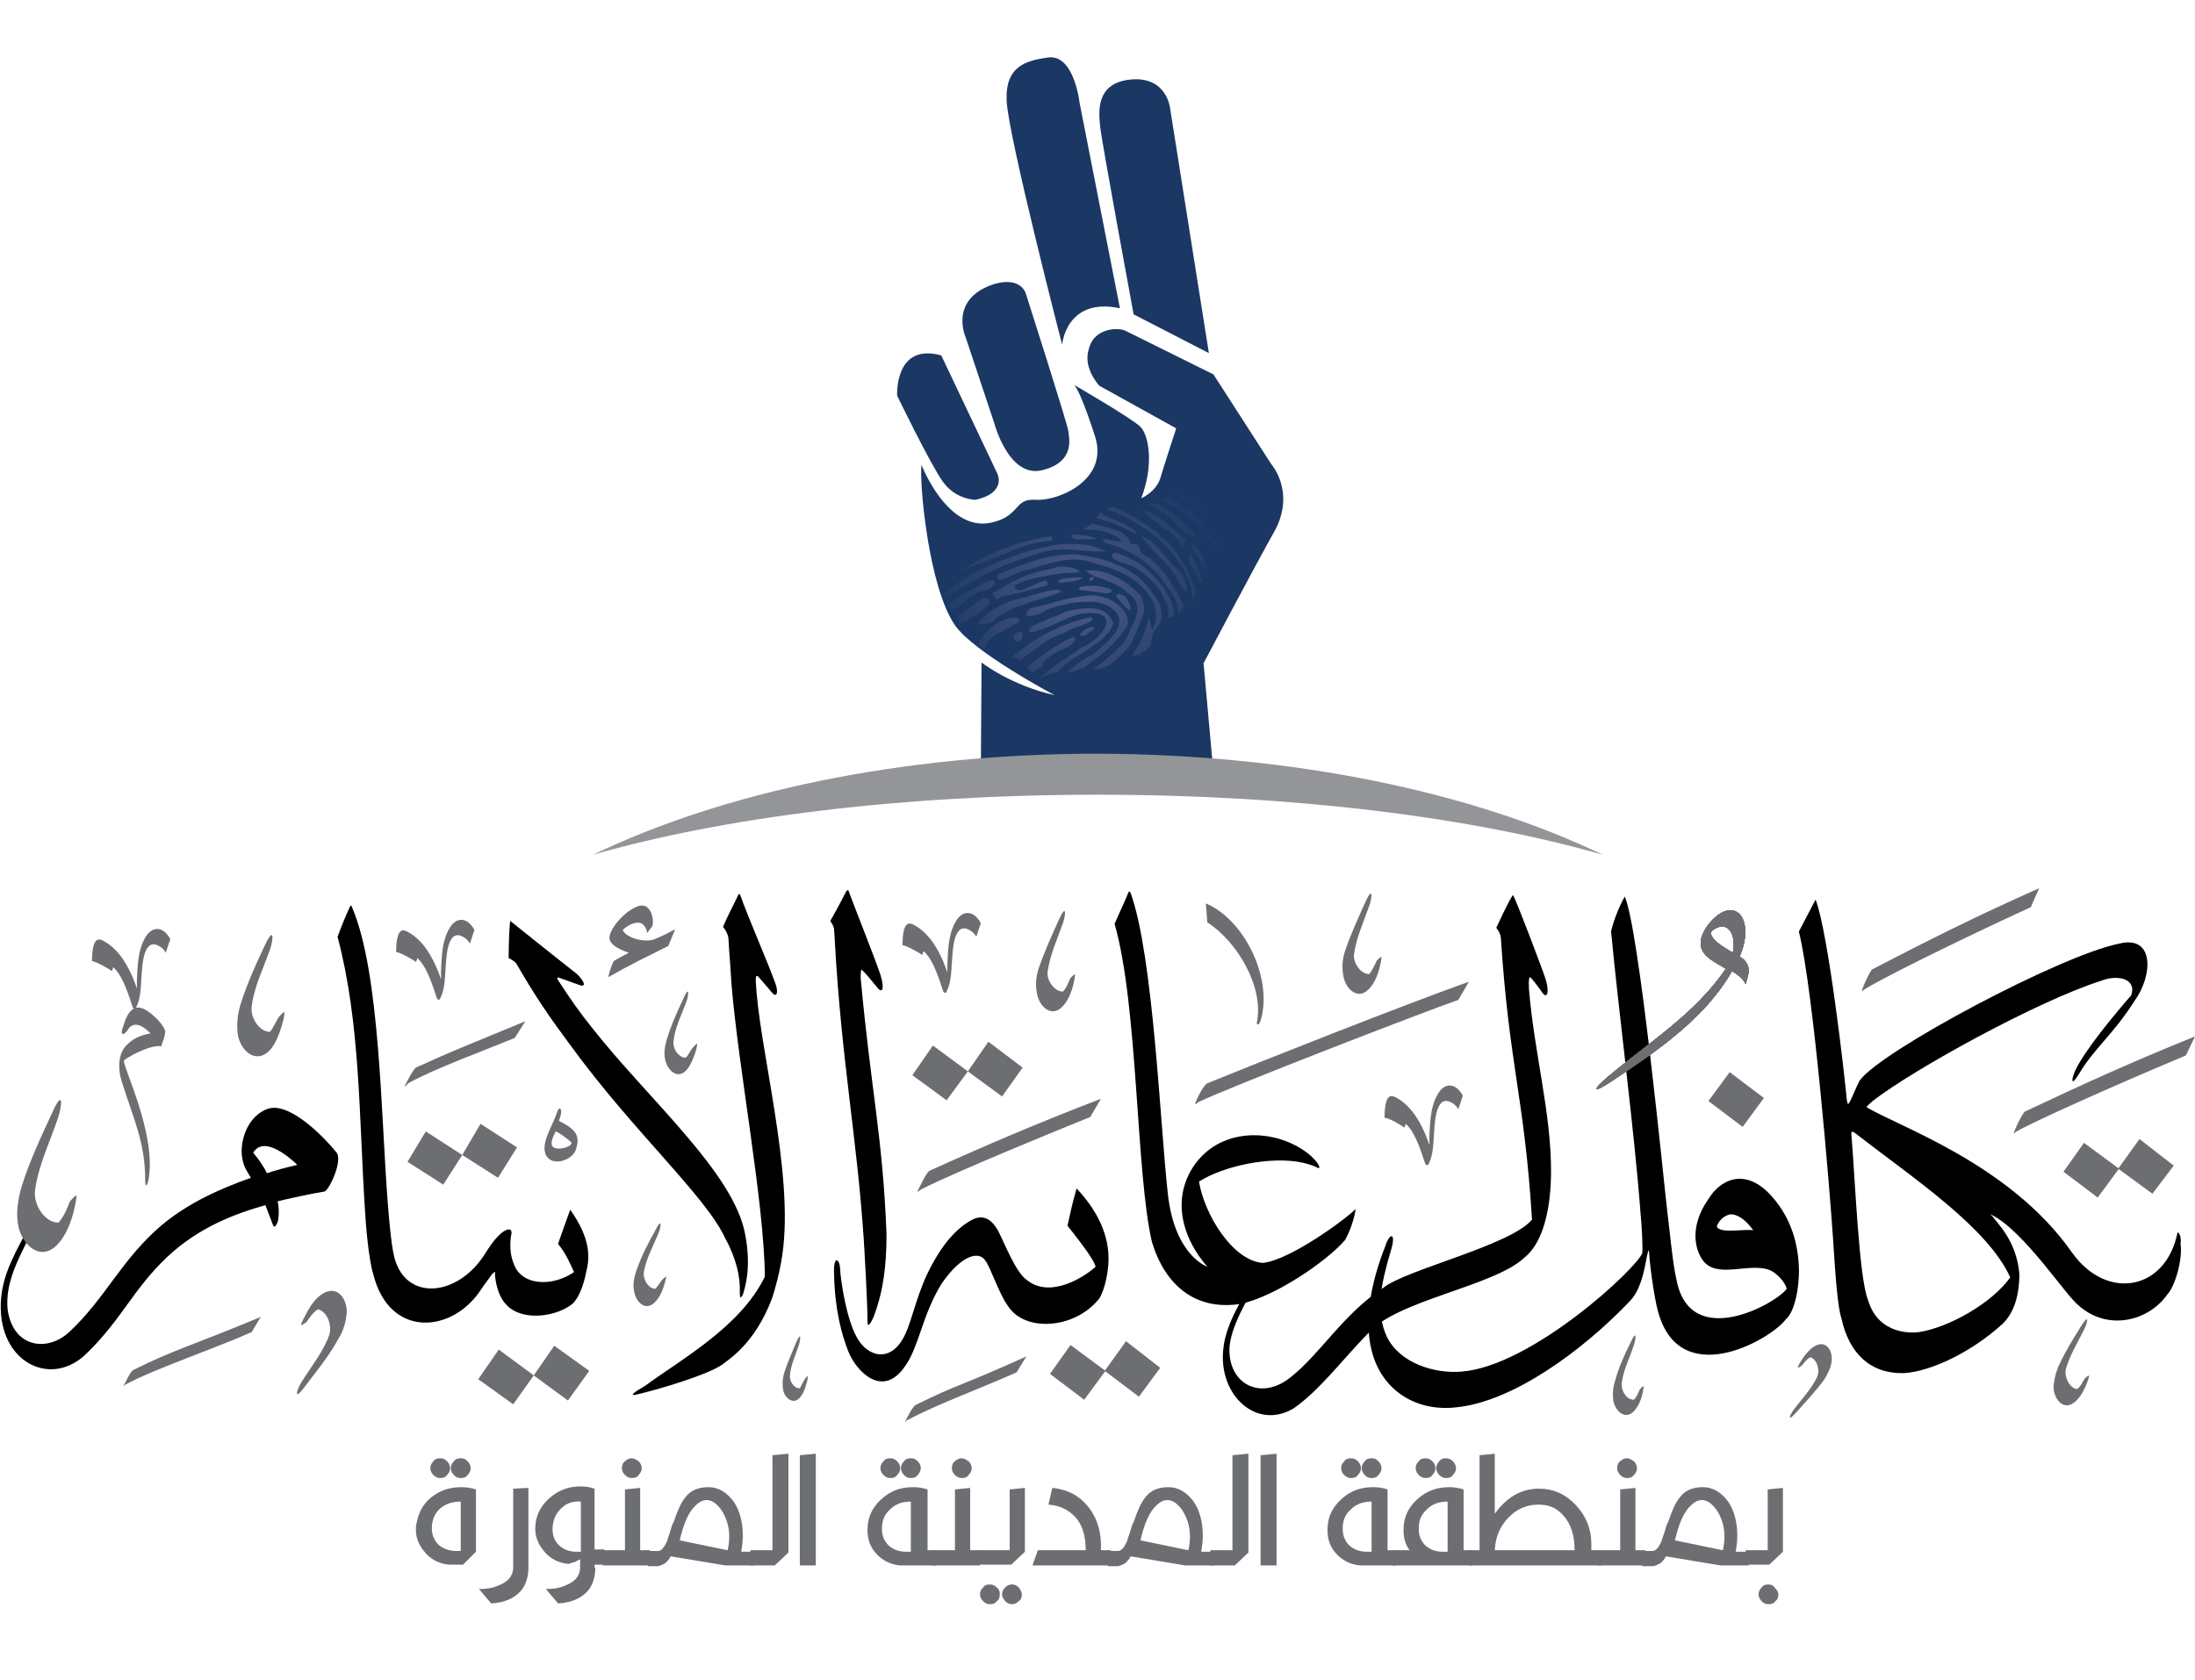<?xml version="1.0" encoding="utf-8"?>
<!-- Generator: Adobe Illustrator 27.5.0, SVG Export Plug-In . SVG Version: 6.00 Build 0)  -->
<svg width="256px" height="195.98px" version="1.1" id="Layer_1" xmlns="http://www.w3.org/2000/svg" xmlns:xlink="http://www.w3.org/1999/xlink" x="0px" y="0px"
	 viewBox="0 0 288.7 205.9" style="enable-background:new 0 0 288.7 205.9;" xml:space="preserve">
<style type="text/css">
	.st0{fill:#6D6E71;}
	.st1{fill:#1B3764;}
	.st2{fill:#939598;}
	.st3{fill:url(#SVGID_1_);}
	.st4{fill:url(#SVGID_00000107566814517872135840000004961662700412297908_);}
	.st5{fill:url(#SVGID_00000046322039775711241830000009698427859095953591_);}
	.st6{fill:url(#SVGID_00000124163215539346710910000012234410082223530115_);}
	.st7{fill:url(#SVGID_00000170974298789285831410000004445649369582043579_);}
	.st8{fill:url(#SVGID_00000075870795221907099530000006532205670021906868_);}
	.st9{fill:url(#SVGID_00000114056200649508675320000003376836775654094001_);}
	.st10{fill:url(#SVGID_00000130605637048123537390000009067868762016766098_);}
	.st11{fill:url(#SVGID_00000029737582683270448400000002848675229505653636_);}
	.st12{fill:url(#SVGID_00000033356164344098009810000002629259616296305308_);}
	.st13{fill:url(#SVGID_00000015314796315435828810000011688167486232012930_);}
	.st14{fill:url(#SVGID_00000000220254707889870580000000370264476333935775_);}
	.st15{fill:url(#SVGID_00000178201782238595285930000004745456039557008279_);}
	.st16{fill:url(#SVGID_00000072984244703741366700000013708749688635452861_);}
	.st17{fill:url(#SVGID_00000101814810884177575420000007915287319072380085_);}
	.st18{fill:url(#SVGID_00000160163177315420774980000001680500012320400016_);}
	.st19{fill:url(#SVGID_00000070819678896214010200000002083574204561509813_);}
	.st20{fill:url(#SVGID_00000130644980598382591660000001921582028840515733_);}
	.st21{fill:url(#SVGID_00000126315231263385146640000008340774453883369632_);}
	.st22{fill:url(#SVGID_00000034057599543143089590000008374859697792500611_);}
	.st23{fill:url(#SVGID_00000172398101910597937390000010498685762812083597_);}
	.st24{fill:url(#SVGID_00000150789401767346546240000012705676816180094891_);}
	.st25{fill:url(#SVGID_00000079478675046092268510000000151150272042364559_);}
	.st26{fill:url(#SVGID_00000026162244662057228800000015711600394008335293_);}
	.st27{fill:url(#SVGID_00000026135381885787798540000004969387435363101602_);}
	.st28{fill:url(#SVGID_00000034774095524908125680000005016939070356821910_);}
	.st29{fill:url(#SVGID_00000063617719809310800190000016812038612514464176_);}
	.st30{fill:url(#SVGID_00000099628094923919160060000004290453316829822892_);}
	.st31{fill:url(#SVGID_00000000223719655936386210000011142617900422645695_);}
	.st32{fill:url(#SVGID_00000165201750919421841080000011895746584208946865_);}
	.st33{fill:url(#SVGID_00000083783400750315962600000009646512569525372850_);}
	.st34{fill:url(#SVGID_00000141451628143586469080000015447558379584323714_);}
	.st35{fill:url(#SVGID_00000116228966336163475390000016481926970255362986_);}
	.st36{fill:url(#SVGID_00000069392661681521974020000011563135119092872600_);}
	.st37{fill:url(#SVGID_00000133510207411398907900000017430030127418634392_);}
</style>
<g>
	<g>
		<g>
			<path class="st0" d="M62.6,196.6l-1.7,1.7h-1.8c-1.2-0.1-2.3-0.6-3.1-1.5c-0.8-0.9-1.3-1.9-1.3-3.1c0-0.3,0-0.6,0.1-0.9
				c0.3-1.6,1.1-2.9,2.4-3.7c1-0.7,2.2-1,3.5-1c0.6,0,1.3,0.1,1.9,0.3V196.6z M58.8,184.7c0.2,0.2,0.4,0.5,0.4,0.9
				c0,0.3-0.1,0.6-0.4,0.9c-0.2,0.3-0.5,0.4-0.9,0.4c-0.3,0-0.6-0.1-0.9-0.4c-0.2-0.2-0.4-0.5-0.4-0.9c0-0.3,0.1-0.6,0.4-0.9
				c0.2-0.3,0.5-0.4,0.9-0.4C58.3,184.3,58.5,184.4,58.8,184.7z M60.6,190c-1.1,0-2,0.3-2.7,0.9c-0.7,0.6-1.1,1.5-1.1,2.6
				c0,0.9,0.3,1.6,0.9,2.2c0.6,0.5,1.4,0.8,2.3,0.8c0.2,0,0.4,0,0.6,0V190z M61.5,184.7c0.2,0.2,0.4,0.5,0.4,0.9
				c0,0.3-0.1,0.6-0.4,0.9c-0.2,0.3-0.5,0.4-0.9,0.4s-0.6-0.1-0.9-0.4c-0.2-0.2-0.4-0.5-0.4-0.9c0-0.3,0.1-0.6,0.4-0.9
				c0.2-0.3,0.5-0.4,0.9-0.4S61.2,184.4,61.5,184.7z"/>
			<path class="st0" d="M69.5,188.2v10.5c0,1.1-0.3,2.1-0.8,2.8c-0.8,1.1-2.2,1.8-4.1,1.9l-1.6-1.9c0.9,0,1.7-0.1,2.4-0.4
				c1.4-0.5,2.1-1.3,2.1-2.5v-10.3L69.5,188.2z"/>
			<path class="st0" d="M78.3,198.7c0,1.1-0.3,2.1-0.8,2.8c-0.8,1.1-2.2,1.8-4.1,1.9l-1.6-1.9c0.9,0,1.7-0.1,2.4-0.4
				c1.4-0.5,2.1-1.3,2.1-2.5v-1c-0.1,0-0.2,0.1-0.4,0.2c-0.2,0.1-0.4,0.2-0.5,0.2l-0.6,0.2c-1.2-0.1-2.3-0.6-3.1-1.5
				c-0.8-0.9-1.3-1.9-1.3-3.1c0-1.6,0.6-2.9,1.8-4c1.2-1.1,2.6-1.6,4.2-1.6c0.6,0,1.2,0.1,1.8,0.3l0,8h1.3v2h-1.3V198.7z M76.4,190
				c-1-0.1-1.9,0.2-2.6,0.9c-0.6,0.6-1,1.3-1.1,2.3c-0.1,0.9,0.1,1.7,0.6,2.3c0.6,0.7,1.4,1.1,2.5,1.1c0.2,0,0.4,0,0.6,0V190z"/>
			<path class="st0" d="M79.3,198.4v-2h2.9v-8l2-0.2v8.2h1.3v2H79.3z M84,184.7c0.2,0.2,0.4,0.5,0.4,0.9c0,0.3-0.1,0.6-0.4,0.9
				c-0.2,0.3-0.5,0.4-0.9,0.4c-0.3,0-0.6-0.1-0.9-0.4c-0.2-0.2-0.4-0.5-0.4-0.9c0-0.4,0.1-0.7,0.4-0.9c0.2-0.2,0.5-0.4,0.9-0.4
				C83.4,184.3,83.7,184.5,84,184.7z"/>
			<path class="st0" d="M99.1,196.4v2h-3.7l-7.2-1.2c-0.1,0.3-0.4,0.6-0.7,0.9c-0.4,0.2-0.7,0.4-1.1,0.4h-1.2v-2h1.3
				c0.5,0,0.8-0.4,1.2-1.2c0.1-0.3,0.2-0.7,0.4-1.2c0.2-0.7,0.3-1.1,0.5-1.4c0.5-1.5,1-2.6,1.5-3.2c0.7-1,1.8-1.4,3.1-1.4
				c1.3,0,2.4,0.7,3.3,1.9c0.8,1.2,1.2,2.7,1.2,4.5c0,0.7-0.1,1.4-0.2,2.1H99.1z M95.7,196.4c0.3-1.3,0.3-2.6-0.1-3.8
				c-0.4-1.2-1-2-1.7-2.5c-0.8-0.5-1.6-0.4-2.4,0.4c-0.9,0.8-1.6,2.4-2.1,4.6L95.7,196.4z"/>
			<path class="st0" d="M98.7,198.4v-2h2.9v-12.5l2.1-0.2v13l-1.8,1.7H98.7z"/>
			<path class="st0" d="M105.2,183.9l2.1-0.2v14.7h-2.1V183.9z"/>
			<path class="st0" d="M121.8,196.4h1.3v2h-4.7c-1.3-0.1-2.4-0.7-3.2-1.6c-0.8-0.9-1.1-1.9-1.1-3.1c0-1.6,0.6-2.9,1.8-4
				c1.2-1.1,2.5-1.6,4.2-1.6c0.7,0,1.3,0.1,1.9,0.3V196.4z M118,184.7c0.2,0.2,0.4,0.5,0.4,0.9c0,0.3-0.1,0.6-0.4,0.9
				c-0.2,0.3-0.5,0.4-0.9,0.4c-0.3,0-0.6-0.1-0.9-0.4c-0.2-0.2-0.4-0.5-0.4-0.9c0-0.3,0.1-0.6,0.4-0.9c0.2-0.3,0.5-0.4,0.9-0.4
				C117.4,184.3,117.7,184.4,118,184.7z M119.8,190c-1.1,0-2,0.3-2.7,1c-0.8,0.7-1.1,1.5-1.1,2.6c0,0.9,0.3,1.6,0.9,2.2
				c0.6,0.5,1.3,0.8,2.3,0.8c0.2,0,0.4,0,0.6,0V190z M120.7,184.7c0.2,0.2,0.4,0.5,0.4,0.9c0,0.3-0.1,0.6-0.4,0.9
				c-0.2,0.3-0.5,0.4-0.9,0.4s-0.6-0.1-0.9-0.4c-0.2-0.2-0.4-0.5-0.4-0.9c0-0.3,0.1-0.6,0.4-0.9c0.2-0.3,0.5-0.4,0.9-0.4
				S120.4,184.4,120.7,184.7z"/>
			<path class="st0" d="M122.7,198.4v-2h2.9v-8l2-0.2v8.2h1.3v2H122.7z M127.4,184.7c0.2,0.2,0.4,0.5,0.4,0.9c0,0.3-0.1,0.6-0.4,0.9
				c-0.2,0.3-0.5,0.4-0.9,0.4c-0.3,0-0.6-0.1-0.9-0.4c-0.2-0.2-0.4-0.5-0.4-0.9c0-0.4,0.1-0.7,0.4-0.9c0.2-0.2,0.5-0.4,0.9-0.4
				C126.8,184.3,127.1,184.5,127.4,184.7z"/>
			<path class="st0" d="M128.5,198.4v-2h4.3v-8l2-0.2v8.4l-1.8,1.7H128.5z M131.5,202.2c0,0.4-0.1,0.7-0.4,0.9
				c-0.2,0.3-0.5,0.4-0.9,0.4c-0.3,0-0.6-0.1-0.9-0.4c-0.2-0.2-0.4-0.5-0.4-0.9s0.1-0.6,0.4-0.9c0.2-0.3,0.5-0.4,0.9-0.4
				c0.3,0,0.6,0.1,0.9,0.4C131.4,201.5,131.5,201.8,131.5,202.2z M134.4,202.2c0,0.4-0.1,0.7-0.4,0.9c-0.3,0.3-0.6,0.4-0.9,0.4
				c-0.3,0-0.6-0.1-0.9-0.4c-0.2-0.3-0.4-0.5-0.4-0.9c0-0.3,0.1-0.6,0.4-0.9c0.3-0.3,0.6-0.4,0.9-0.4c0.3,0,0.6,0.1,0.9,0.4
				C134.2,201.6,134.4,201.9,134.4,202.2z"/>
			<path class="st0" d="M146.1,196.4v2h-10.3l0.7-2h6.3c0-2-0.5-3.5-1.5-4.5c-0.9-0.9-2-1.4-3.4-1.5l0.5-2.2
				c2.1,0.2,3.7,1.1,4.9,2.7c1.1,1.5,1.6,3.3,1.5,5.5H146.1z"/>
			<path class="st0" d="M159.6,196.4v2h-3.7l-7.2-1.2c-0.1,0.3-0.4,0.6-0.7,0.9c-0.4,0.2-0.7,0.4-1.1,0.4h-1.2v-2h1.3
				c0.5,0,0.8-0.4,1.2-1.2c0.1-0.3,0.2-0.7,0.4-1.2c0.2-0.7,0.3-1.1,0.5-1.4c0.5-1.5,1-2.6,1.5-3.2c0.7-1,1.8-1.4,3.1-1.4
				c1.3,0,2.4,0.7,3.3,1.9c0.8,1.2,1.2,2.7,1.2,4.5c0,0.7-0.1,1.4-0.2,2.1H159.6z M156.3,196.4c0.3-1.3,0.3-2.6-0.1-3.8
				c-0.4-1.2-1-2-1.7-2.5c-0.8-0.5-1.6-0.4-2.4,0.4c-0.9,0.8-1.6,2.4-2.1,4.6L156.3,196.4z"/>
			<path class="st0" d="M159.2,198.4v-2h2.9v-12.5l2.1-0.2v13l-1.8,1.7H159.2z"/>
			<path class="st0" d="M165.8,183.9l2.1-0.2v14.7h-2.1V183.9z"/>
			<path class="st0" d="M182.3,196.4h1.3v2h-4.7c-1.3-0.1-2.4-0.7-3.2-1.6c-0.8-0.9-1.1-1.9-1.1-3.1c0-1.6,0.6-2.9,1.8-4
				c1.2-1.1,2.5-1.6,4.2-1.6c0.7,0,1.3,0.1,1.9,0.3V196.4z M178.6,184.7c0.2,0.2,0.4,0.5,0.4,0.9c0,0.3-0.1,0.6-0.4,0.9
				c-0.2,0.3-0.5,0.4-0.9,0.4c-0.3,0-0.6-0.1-0.9-0.4c-0.2-0.2-0.4-0.5-0.4-0.9c0-0.3,0.1-0.6,0.4-0.9c0.2-0.3,0.5-0.4,0.9-0.4
				C178,184.3,178.3,184.4,178.6,184.7z M180.4,190c-1.1,0-2,0.3-2.7,1c-0.8,0.7-1.1,1.5-1.1,2.6c0,0.9,0.3,1.6,0.9,2.2
				c0.6,0.5,1.3,0.8,2.3,0.8c0.2,0,0.4,0,0.6,0V190z M181.3,184.7c0.2,0.2,0.4,0.5,0.4,0.9c0,0.3-0.1,0.6-0.4,0.9
				c-0.2,0.3-0.5,0.4-0.9,0.4s-0.6-0.1-0.9-0.4c-0.2-0.2-0.4-0.5-0.4-0.9c0-0.3,0.1-0.6,0.4-0.9c0.2-0.3,0.5-0.4,0.9-0.4
				S181,184.4,181.3,184.7z"/>
			<path class="st0" d="M192.4,196.4h1.3v2h-10.5v-2h2.2c-0.6-0.8-0.8-1.7-0.8-2.7c0-1.6,0.6-2.9,1.8-4c1.2-1.1,2.6-1.6,4.2-1.6
				c0.6,0,1.3,0.1,1.9,0.3V196.4z M188.4,184.7c0.2,0.2,0.4,0.5,0.4,0.9c0,0.3-0.1,0.6-0.4,0.9c-0.2,0.3-0.5,0.4-0.9,0.4
				c-0.3,0-0.6-0.1-0.9-0.4c-0.2-0.2-0.4-0.5-0.4-0.9c0-0.3,0.1-0.6,0.4-0.9c0.2-0.3,0.5-0.4,0.9-0.4
				C187.8,184.3,188.1,184.4,188.4,184.7z M190.4,190c-1.1,0-2,0.3-2.7,1c-0.8,0.7-1.1,1.5-1.1,2.6c0,0.9,0.3,1.6,0.9,2.2
				c0.6,0.5,1.3,0.8,2.3,0.8c0.2,0,0.4,0,0.6,0V190z M191.1,184.7c0.2,0.2,0.4,0.5,0.4,0.9c0,0.3-0.1,0.6-0.4,0.9
				c-0.2,0.3-0.5,0.4-0.9,0.4c-0.3,0-0.6-0.1-0.9-0.4c-0.2-0.2-0.4-0.5-0.4-0.9c0-0.3,0.1-0.6,0.4-0.9c0.2-0.3,0.5-0.4,0.9-0.4
				C190.5,184.3,190.8,184.4,191.1,184.7z"/>
			<path class="st0" d="M193.3,198.4v-2h1.3v-12.5l2-0.2v7.9c1.6-2.2,3.5-3.3,5.8-3.3c1.9,0,3.5,0.7,4.9,2.2c1.3,1.4,2,3.1,2,5
				c0,0.4,0,0.7,0,0.9h1.3v2H193.3z M198.5,192c-1.2,1.2-1.8,2.6-1.9,4.4h10.5c0-2-0.5-3.5-1.5-4.6c-0.9-1-1.9-1.4-3.3-1.4
				C200.9,190.4,199.6,190.9,198.5,192z"/>
			<path class="st0" d="M210.2,198.4v-2h2.9v-8l2-0.2v8.2h1.3v2H210.2z M214.9,184.7c0.2,0.2,0.4,0.5,0.4,0.9c0,0.3-0.1,0.6-0.4,0.9
				c-0.2,0.3-0.5,0.4-0.9,0.4c-0.3,0-0.6-0.1-0.9-0.4c-0.2-0.2-0.4-0.5-0.4-0.9c0-0.4,0.1-0.7,0.4-0.9c0.2-0.2,0.5-0.4,0.9-0.4
				C214.3,184.3,214.6,184.5,214.9,184.7z"/>
			<path class="st0" d="M230,196.4v2h-3.7l-7.2-1.2c-0.1,0.3-0.4,0.6-0.7,0.9c-0.4,0.2-0.7,0.4-1.1,0.4H216v-2h1.3
				c0.5,0,0.8-0.4,1.2-1.2c0.1-0.3,0.2-0.7,0.4-1.2c0.2-0.7,0.3-1.1,0.5-1.4c0.5-1.5,1-2.6,1.5-3.2c0.7-1,1.8-1.4,3.1-1.4
				c1.3,0,2.4,0.7,3.3,1.9c0.8,1.2,1.2,2.7,1.2,4.5c0,0.7-0.1,1.4-0.2,2.1H230z M226.6,196.4c0.3-1.3,0.3-2.6-0.1-3.8
				c-0.4-1.2-1-2-1.7-2.5c-0.8-0.5-1.6-0.4-2.4,0.4c-0.9,0.8-1.6,2.4-2.1,4.6L226.6,196.4z"/>
			<path class="st0" d="M229.6,198.4v-2h2.9v-8l2-0.2v8.4l-1.8,1.7H229.6z M233.9,202.2c0,0.4-0.1,0.7-0.4,0.9
				c-0.2,0.3-0.5,0.4-0.9,0.4c-0.3,0-0.6-0.1-0.9-0.4c-0.2-0.2-0.4-0.5-0.4-0.9c0-0.3,0.1-0.6,0.4-0.9c0.2-0.3,0.5-0.4,0.9-0.4
				c0.3,0,0.6,0.1,0.8,0.4C233.7,201.6,233.9,201.9,233.9,202.2z"/>
		</g>
		<g>
			<path d="M75,151.6c0,0-1.1,3-1.6,4.5c1,1.2,1.6,2.6,2.1,3.7c-2.7,1.9-6.8,1.9-7.9-1c-0.4-1-0.6-2.1-0.4-3.7c0.4-1.4-0.8-1-1.7,0
				c-0.7,0.7-1.2,1.5-1.9,2.6c-3.5,5.2-9.7,5.8-11.5,0.9c-0.6-1.4-0.9-5.6-1.1-7.9c-0.9-11.5-1-30.3-4.7-38.9
				c-0.1-0.3-0.2-0.3-0.3,0c-0.7,1.5-1.2,2.8-1.6,3.9c3,11.3,2.8,23.4,3.6,35.9c0.1,2,0.5,6.6,1.1,8.5c2.1,8.4,10.3,7.8,14.1,2.1
				c0.6-0.9,0.8-1.1,1.5-2.1c0.4-0.4,0.5-0.4,0.4,0c0.1,1.5,0.6,3.1,1.5,4c1.9,2.1,6.1,1.7,8.4,0.1c1.1-0.7,1.8-2.8,2.1-4.4
				C77.6,157.9,77.7,155.4,75,151.6"/>
			<path d="M39.1,145.7c-1.7,0.4-2.8,0.7-4,1.1c-0.4-0.9-1.2-2-1.8-2.7C34.8,141.6,38.6,145.2,39.1,145.7z M35.3,138.3
				c-2.8,0.9-3.9,4.5-3.4,6.7c0.2,1,0.5,1.4,1.1,2.4c-4.2,1.5-8.2,3.3-11.7,6.2c-5.3,4.5-7.4,9.6-12.1,14c-2.9,2.8-7.5,2.2-8.2-2.9
				c-0.3-3.2,1.1-6.1,2.9-9.6c0.7-1.5,0.1-1.5-0.6-0.3c-1.7,3.2-3.3,6.1-3.2,9.9c0.2,7.3,6.9,10.3,11.4,5.7c4.5-4.4,6-8.3,10.4-12.5
				c4.2-4,9.1-5.8,13-6.9c0.3,0.7,0.9,2.4,1,2.6c0.2,0.6,0.6-0.2,0.7-0.7c0.1-0.7,0.1-1.8-0.1-2.4c1.1-0.3,4.9-1.1,6.2-1.3
				c0.6-0.2,2.5-4.2,1.5-5.2C43,142.5,38.3,137.4,35.3,138.3z"/>
			<path d="M67.1,113.6c-0.2,1.8-0.2,4.9-0.2,4.9s0.7,0.3,1,0.7c2.6,4.5,4.4,7.1,7.3,11c8.1,11.1,17.8,19.8,20.2,25.2
				c1.4,2.5,2,5.1,1.9,7c0,0.9,0.1,0.9,0.4,0.4c0.2-0.7,1.2-3.4,0.3-8c-1.5-8.1-12.8-17.8-20.1-27.1c-1.7-2.1-3-4-4.3-6
				c-0.3-0.4-0.5-0.8,0-0.6c0.8,0.3,1.7,0.6,2.5,0.9c1,0.4,0.9-0.3-0.2-1.4C71.7,117.3,69.5,115.5,67.1,113.6z"/>
			<path d="M97.1,110.2c-0.6,1.2-1.8,3.6-2,4.2c0.5,0.6,0.6,1,0.7,1.4c0.1,1.9,0.3,4.1,0.4,6c0.9,11.1,4.3,28.7,4.4,38.6
				c-3.2,6.6-10.9,10.8-15.8,14.4c-1.4,0.8-2.4,1.5-0.6,1c2.5-0.6,9-2.5,10.9-3.9c0.4-0.4,4.2-2.5,6.5-8.8c0.3-0.9,1-3.4,1.3-5.6
				c1.6-10.9-3.2-27.6-3.5-36.2c0-0.7,0.3-0.4,0.3-0.4s1.4,1.6,1.9,2.2c0.5,0.6,0.9,0,0.3-1.5c-1.1-3-3.4-8.2-4.5-11.3
				C97.3,110.1,97.2,109.9,97.1,110.2z"/>
			<path d="M230.6,154.3c-1.2-0.2-4.4,0.5-4.8-0.5c0.2-0.6,0.8-1.4,1.8-1.6C228.5,152.2,229.5,152.8,230.6,154.3z M236.6,159.2
				c-0.1-2.9-0.9-6.4-3.6-9.4c-3.5-3.9-6.8-2.1-8.3,0.4c-2.4,3.4-1.9,6.5-0.7,8.1c1.9,2.5,6.2,0.1,8.9,1.3c0.8,0.4,1.9,1.5,2.1,2.4
				c-1.3,1.9-12.7,8.3-14.5-1.2c-0.5-2-1-7.5-1.2-8.9c-0.5-4.2-3.7-37.2-5.6-41.5c-0.7,1.2-1.5,3.2-1.8,4.6
				c1,10.6,3.1,26.5,3.9,37.4c0.1,0.8,0.3,4.2,0.2,4.9c-0.6,1.9-14.5,14.9-23.8,15.6c-3.5,0.3-8.1-1.1-9.8-4.6
				c-1.5-3.3-0.8-6.8,0.5-11.2c0.8-2.5-0.1-2.6-0.7-0.7c-1.9,4.8-2.8,9.7-1.8,13.7c1.3,5.3,5.9,8.1,11.1,7.5
				c7.4-0.7,16.6-7.4,22.8-13.9c1.4-1.4,1.9-3.7,2.3-5.9c0.2-0.8,0.2-1.1,0.3-0.6c0.1,1.9,0.7,6,1.1,7.5c2.7,10.9,14.8,4.1,16.9,1.3
				C236,165.1,236.7,161.9,236.6,159.2z"/>
			<path d="M204,146.4c0-7.6-2.2-15.4-2.9-23.8c0-0.3-0.1-1.3,0.1-1.6c0.2,0,1.2,1.4,1.7,2.1c0.6,0.8,0.9-0.2,0.4-1.8
				c-0.3-1-3.9-10.5-4.3-11.1c-0.4,0.4-2,3.9-2.2,4.3c0.5,0.7,0.5,0.8,0.6,1.3c1.1,16.9,3.1,21,4.1,37.1c-2.8,3.4-16.7,6.6-19.6,9
				c-5.2,3.4-8.2,8.6-12.1,11.7c-3.9,3.2-8.2,1-8.1-3.7c0.1-2.8,2.4-6.6,3.5-8.5c0.7-1.3,0.3-1.4-0.4-0.4c-1,1.6-3.6,5.5-3.9,8.9
				c-0.7,6.1,4.4,10.8,9.3,7.8c3.4-2.4,6.3-6.3,9.7-9.8c3.7-4.4,16.6-6.2,20.6-10C204.1,155,204,147.5,204,146.4z"/>
			<path d="M157.7,147.9c0.7,4.3,4.4,10.4,8.4,10.7c3.7-0.4,11.2-6,12.2-7.1c-0.1,1-0.7,2.9-1.4,4.1c-2.4,2.8-9.3,7.5-13.8,8.4
				c-5.9,0.9-9.9-2.5-11.6-8.2c-2.1-9-1.8-31-4.9-41.8c0.4-1,1.2-2.6,1.8-4.1c0.1-0.3,0.2-0.1,0.3,0c3,8.3,3.9,30.7,4.9,39.6
				c0.9,8.2,5.2,9.6,5.2,9.6c-2.9-3.3-4.7-8.1-2.2-12.6c3.5-6.1,11.5-5.7,15.8-2c0.4,0.4,0.8,0.8,0.9,1c0.2,0.3,0.4,0.7,0,0.6
				c-0.4-0.3-1.6-0.6-2-0.7C167,144.5,160.8,145.9,157.7,147.9"/>
			<path d="M145.8,158c0-2.6-1-5.8-4.2-9.2c-0.7,2.4-0.9,3.7-1.2,4.9c1.1,1.4,3.5,4.4,3.7,5.4c-1.4,1.3-6,4.3-9.1,1.7
				c-1.4-1-2.8-4.6-3.7-6.4c-0.9-1.6-2-2.2-3.4-1.5c-2.9,1.5-4.7,4.8-5.3,5.9c-1.9,3.4-2.5,6.9-3.5,9.1c-1.8,4-5,3.1-6.4,0.5
				c-1.4-2.5-2.1-7.4-2.2-8.9c0-1.4-0.9-2.1-0.8,0.5c0.1,5,1.1,8.3,1.9,10.3c1,2.5,4.5,6.3,7.5,1.8c1.8-2.6,2.2-6.6,4.7-10.7
				c2.5-3.7,4.9-4.5,5.8-3.1c0.6,0.7,1.9,4.6,3,6c2.2,3.4,8.6,3,11.8-0.8C144.9,163.1,145.8,160.6,145.8,158z"/>
			<path d="M115.8,120.7c0.6,1.9,0.2,2.4-0.3,1.8c-0.7-0.8-1.5-1.9-2.2-2.5c-0.1,0.2-0.1,0.7-0.1,1.1c1.4,15.2,2.9,20.8,3.4,33.7
				c0,4.1-0.4,7.5-1.7,10.9c-0.5,1.1-0.8,1.4-0.8,0.6c0-2.6-0.4-9.3-0.5-10.9c-0.9-13.4-2.9-23.2-3.8-39.1c0-0.5-0.1-1.3-0.1-1.7
				c-0.2-0.6-0.2-0.5-0.5-1c0.2-0.3,1.4-2.5,2-3.7c0.2-0.4,0.4-0.5,0.5,0C112.9,113.1,115.3,119.1,115.8,120.7z"/>
			<path d="M264.4,160.5c-2.4,3.4-8.1,6.6-12,7.2c-0.7,0.1-5.3,0.5-6.7-4.2c-1.2-2.9-1.7-15.9-2.2-21.9c0-0.4,0.2-0.3,0.6,0
				C251.7,147.5,261.4,153.9,264.4,160.5z M286.4,154.6c-1.5,7.6-9.3,9.1-13.9,2.6c-8.2-11.7-23-16.6-27-19.1c0-0.1,0.5-0.5,0.8-0.8
				c5.4-4.2,21.8-13.2,30-15.8c2.2-0.9,4.8-0.3,4,1.9c-2,2.3-6.2,7.3-7.4,10c-0.5,1.2-0.5,2,0.5,0.4c2-3.4,4.5-5.2,7.3-9.6
				c2.5-3.4,2.7-8.8-2-7.6c-7.6,1.5-31.3,14.1-34.1,18c-0.4,0.7-1.1,2.5-1.3,2.8c-0.2,0.4-0.3,0.4-0.4-0.3
				c-0.2-2.4-2.4-21.9-4.1-26.3l-2.2,4.2c1.9,7.6,4.1,34.4,4.5,40.5c0.3,4.8,0.6,8.9,1.1,10.4c1,4.6,3.8,7.3,8.2,7.2
				c3.5-0.2,8.8-2.7,12.9-6.4c1.4-1.3,2.3-3.4,2.3-6.7c-0.4-4.3-2.8-6.5-3.6-7.6c-0.2-0.2-0.4-0.3,0-0.1c4.3,2.2,9.7,10.6,11.4,11.9
				c3.8,3.4,9.2,2.1,11.7-1.5c1-1.1,2-4.6,1.7-6.6C286.9,155.3,286.7,154.6,286.4,154.6z"/>
			<g>
				<path class="st0" d="M86.2,162c-1,0-1.7-1.4-1.5-2.3c0.3-1.7,1.3-3.5,1.9-5c0.4-0.9,0.5-2.3-0.5-0.2c-0.7,1.2-1.7,3.1-2.4,5.1
					c-0.3,0.9-0.5,1.9-0.3,2.7c0.2,1.4,1.5,2.8,2.8,1.4c0.7-0.7,1.1-1.9,1.3-2.7c0.2-0.8,0.2-0.7-0.4-0.2
					C86.9,161,86.6,161.6,86.2,162"/>
				<path class="st0" d="M41.8,164.7c1.3,0.3,1.9,2.2,1.5,3.4c-0.8,2.2-2.4,4.2-3.6,6.1c-0.7,1.1-1.2,2.9,0.6,0.4
					c1.1-1.5,2.9-3.6,4.2-6c0.7-1.1,1-2.3,1.1-3.4c0.1-1.9-1.3-3.9-3.4-2.4c-1.1,0.8-1.8,2.2-2.3,3.2c-0.5,1-0.4,0.9,0.4,0.4
					C40.7,165.8,41.2,165.1,41.8,164.7"/>
				<path class="st0" d="M90.2,131.6c-1,0-1.8-1.3-1.6-2.3c0.2-1.7,1.1-3.5,1.7-5.1c0.3-0.9,0.4-2.3-0.5-0.2
					c-0.6,1.3-1.5,3.2-2.1,5.2c-0.3,1-0.4,1.9-0.2,2.7c0.3,1.4,1.7,2.7,2.9,1.2c0.6-0.8,1-1.9,1.2-2.7c0.2-0.8,0.1-0.8-0.4-0.2
					C90.8,130.6,90.6,131.2,90.2,131.6"/>
				<path class="st0" d="M16.2,127.5c0.4-1.4,1.1-2.9,2.5-2.4c0.9,0.3,2.6,1.8,3,2.9c0.1,0.5-0.2,1.2-0.5,2.1
					c-1.4-0.3-4.8,1.6-4.9,1.9c-0.1,0.9,4.1,9.3,3.3,15.2c-0.1,1-0.5,1.8-0.5,0.6c0-5.1-1.5-8-3.1-13.1c-0.5-1.6-0.5-3.7,0.7-4.8
					c0.7-0.7,1.5-1.2,3.1-1.5c-1.3-1.3-2.4-1.6-3.1-0.3C16.1,128.8,15.8,128.5,16.2,127.5"/>
				<path class="st0" d="M14.7,120.2c-0.5-0.4-2.2-1.3-2.6-1.3c0-0.2,0-1.6,0.3-2.3c0.3-0.7,0.7-0.7,1.5-0.2c1.8,1.1,3,3.1,3.9,5.5
					c0.3,0.9,0.2,0.6,0.2-0.4c0.1-1.9,0.1-4,1.1-5.7c0.9-1.6,2.4-1.5,3.3,0.2l-0.6,1.8c-0.2-0.5-0.9-1-1.4-1.1
					c-1.7-0.3-1.7,3.4-1.8,4.4c-0.1,1.4-0.1,2.7-0.7,3.9c-0.1,0.3-0.4,0.2-0.5-0.2c-0.8-2.5-1.5-4.2-2.5-5.1
					C14.8,119.8,14.9,119.9,14.7,120.2"/>
				<path class="st0" d="M54.7,119c-0.5-0.4-2.2-1.3-2.6-1.3c0-0.2,0-1.6,0.3-2.3c0.3-0.7,0.7-0.7,1.5-0.2c1.8,1.1,3,3.1,3.9,5.5
					c0.3,0.9,0.2,0.6,0.2-0.4c0.1-1.9,0.1-4,1.1-5.7c0.9-1.6,2.4-1.5,3.3,0.2l-0.6,1.8c-0.2-0.5-0.9-1-1.4-1.1
					c-1.7-0.3-1.7,3.4-1.8,4.4c-0.1,1.4-0.1,2.7-0.7,3.9c-0.1,0.3-0.4,0.2-0.5-0.2c-0.8-2.5-1.5-4.2-2.5-5.1
					C54.8,118.6,54.9,118.7,54.7,119"/>
				<path class="st0" d="M121.3,118.1c-0.5-0.4-2.2-1.3-2.6-1.3c0-0.2,0-1.6,0.3-2.3c0.3-0.7,0.7-0.7,1.5-0.2c1.8,1.1,3,3.1,3.9,5.5
					c0.3,0.9,0.2,0.6,0.2-0.4c0.1-1.9,0.1-4,1.1-5.7c0.9-1.6,2.4-1.5,3.3,0.2l-0.6,1.8c-0.2-0.5-0.9-1-1.4-1.1
					c-1.7-0.3-1.7,3.4-1.8,4.4c-0.1,1.4-0.1,2.7-0.7,3.9c-0.1,0.3-0.4,0.2-0.5-0.2c-0.8-2.5-1.5-4.2-2.5-5.1
					C121.4,117.7,121.4,117.7,121.3,118.1"/>
				<path class="st0" d="M85.8,114.3l-0.7,0.9c0-0.4-0.2-0.8-0.5-1.1c-0.6-0.6-1.9-0.1-2.7,0.7c0.5,1.1,3,1.7,4.2,1.2
					c1.5-0.6,1.9-0.9,2.7-1.3l-0.9,2.2c-3,1.5-4.7,2.3-7.9,4.1c0,0,0.2-1,0.7-2.1c0.6-0.4,2-1.1,2-1.1c-0.8-0.3-2.2-0.8-2.5-1.7
					c-0.5-1.5,3.7-5.7,5-4.2C85.8,112.4,86,113.6,85.8,114.3"/>
				<path class="st0" d="M69.1,126.8c-8.9,3.7-8.9,3.6-14.4,6.1c-0.4,0.3-1.2,1.9-1.4,2.3c-0.1,0.1,0,0.2,0.1,0.1
					c0.1-0.1,0.2-0.3,0.4-0.4c3.5-1.9,9-3.9,13.9-5.9L69.1,126.8z"/>
				<path class="st0" d="M7.7,153.3c-1.8,0-3.3-2.3-3.1-4.2c0.4-3.2,2-6.5,3-9.5c0.6-1.7,0.8-4.3-0.9-0.4c-1.1,2.4-2.8,5.9-3.9,9.5
					c-0.5,1.8-0.7,3.5-0.4,5c0.5,2.6,3.1,5,5.4,2.2c1.2-1.4,1.8-3.5,2.1-5c0.3-1.5,0.2-1.4-0.7-0.4C8.8,151.5,8.4,152.5,7.7,153.3"
					/>
				<path class="st0" d="M214.9,176.6c-1,0-1.7-1.2-1.6-2.2c0.2-1.7,1.1-3.4,1.6-5c0.3-0.9,0.4-2.2-0.5-0.2c-0.6,1.2-1.5,3.1-2,5
					c-0.3,0.9-0.3,1.8-0.2,2.6c0.3,1.3,1.6,2.6,2.8,1.2c0.6-0.7,1-1.8,1.1-2.6c0.2-0.8,0.1-0.7-0.4-0.2
					C215.5,175.6,215.3,176.2,214.9,176.6"/>
				<path class="st0" d="M238.1,171c0.9,0.3,1.3,1.7,0.9,2.6c-0.7,1.5-2,2.9-3,4.2c-0.6,0.8-1.1,2,0.4,0.3c0.9-1,2.3-2.5,3.5-4.1
					c0.5-0.8,0.9-1.6,1-2.4c0.2-1.4-0.7-3-2.3-2c-0.8,0.5-1.5,1.5-1.9,2.2c-0.4,0.7-0.3,0.7,0.3,0.3
					C237.3,171.7,237.6,171.3,238.1,171"/>
				<path class="st0" d="M180.1,120.6c-1.2,0-2.2-1.6-2-2.7c0.3-2.1,1.3-4.3,2-6.3c0.4-1.1,0.5-2.8-0.6-0.3
					c-0.7,1.6-1.8,3.9-2.6,6.3c-0.4,1.2-0.4,2.3-0.2,3.3c0.3,1.7,2,3.3,3.5,1.5c0.8-0.9,1.2-2.3,1.4-3.3c0.2-1,0.1-0.9-0.5-0.3
					C180.8,119.4,180.5,120.1,180.1,120.6"/>
				<path class="st0" d="M139.8,122.9c-1.2,0-2.2-1.6-2-2.7c0.3-2.1,1.3-4.3,2-6.3c0.4-1.1,0.5-2.8-0.6-0.3
					c-0.7,1.6-1.8,3.9-2.6,6.3c-0.4,1.2-0.4,2.3-0.2,3.3c0.3,1.7,2,3.3,3.5,1.5c0.8-0.9,1.2-2.3,1.4-3.3c0.2-1,0.1-0.9-0.5-0.3
					C140.5,121.7,140.3,122.4,139.8,122.9"/>
				<path class="st0" d="M35.5,128.2c-1.4,0-2.6-1.9-2.4-3.3c0.3-2.6,1.6-5.2,2.4-7.5c0.5-1.4,0.6-3.4-0.8-0.3
					c-0.9,1.9-2.2,4.7-3.1,7.6c-0.4,1.4-0.5,2.8-0.3,4c0.4,2,2.4,3.9,4.3,1.8c0.9-1.1,1.4-2.8,1.7-4c0.2-1.2,0.2-1.1-0.6-0.3
					C36.3,126.8,36,127.6,35.5,128.2"/>
				<path class="st0" d="M273.2,175.2c-1-0.1-1.7-1.6-1.5-2.6c0.5-1.8,1.6-3.6,2.4-5.2c0.5-1,0.8-2.4-0.5-0.3
					c-0.8,1.3-2,3.2-2.9,5.2c-0.4,1-0.6,2-0.6,2.8c0.1,1.5,1.4,3.1,2.9,1.7c0.8-0.7,1.3-1.9,1.6-2.7c0.3-0.9,0.2-0.8-0.4-0.3
					C273.9,174.3,273.7,174.8,273.2,175.2"/>
				<path class="st0" d="M105.2,175.1c-0.8,0-1.4-1-1.3-1.7c0.1-1.4,0.8-2.8,1.2-4.1c0.2-0.7,0.3-1.8-0.4-0.2
					c-0.4,1-1.1,2.5-1.6,4.1c-0.2,0.8-0.2,1.5-0.1,2.1c0.2,1.1,1.4,2.1,2.3,0.9c0.5-0.6,0.7-1.5,0.9-2.2c0.1-0.7,0.1-0.6-0.3-0.2
					C105.6,174.3,105.4,174.7,105.2,175.1"/>
				<path class="st0" d="M193.2,121.6c-8.4,3-26.9,10.3-34.5,13.4c-0.6,0.6-1.3,2-1.5,2.6c-0.1,0.1,0,0.1,0.1,0.1
					c0.1-0.1,0.2-0.2,0.4-0.3c4.4-2.1,30-12,34.1-13.4L193.2,121.6z"/>
				<path class="st0" d="M288.7,128.8c-8.2,3.3-15,6.4-22.4,9.9c-0.5,0.6-1.2,2.1-1.4,2.7c-0.1,0.1,0,0.1,0.1,0.1
					c0.1-0.1,0.2-0.2,0.4-0.3c4.3-2.3,18-8.2,22.1-9.9L288.7,128.8z"/>
				<path class="st0" d="M268.2,109.3c-8.1,3.6-14.7,6.9-22,10.7c-0.5,0.7-1.1,2.1-1.3,2.7c-0.1,0.1,0,0.1,0.1,0.1
					c0.1-0.1,0.2-0.2,0.4-0.3c4.2-2.5,17.7-8.9,21.7-10.7L268.2,109.3z"/>
				<path class="st0" d="M144.8,137c-8.3,3.2-15.1,6.1-22.6,9.5c-0.6,0.6-1.2,2.1-1.5,2.6c-0.1,0.1,0,0.1,0.1,0.1
					c0.1-0.1,0.2-0.2,0.4-0.3c4.3-2.2,18.2-7.9,22.2-9.5L144.8,137z"/>
				<path class="st0" d="M184.7,140.8c-0.5-0.4-2.1-1.3-2.6-1.3c0-0.2,0-1.6,0.3-2.3c0.3-0.7,0.7-0.7,1.5-0.2c1.8,1.1,3,3.1,3.9,5.5
					c0.3,0.9,0.2,0.6,0.2-0.4c0.1-1.9,0.1-4,1.1-5.7c0.9-1.6,2.4-1.5,3.3,0.2l-0.6,1.8c-0.2-0.5-0.9-1-1.4-1.1
					c-1.7-0.3-1.7,3.4-1.8,4.4c-0.1,1.4-0.1,2.7-0.7,3.9c-0.1,0.2-0.4,0.2-0.5-0.2c-0.8-2.5-1.5-4.2-2.5-5.1
					C184.8,140.4,184.9,140.5,184.7,140.8"/>
				<polygon class="st0" points="227.5,133.5 224.7,137.3 229.2,140.7 232,136.9 				"/>
				<polygon class="st0" points="281.4,142.3 278.6,146.2 283.1,149.5 285.9,145.8 				"/>
				<polygon class="st0" points="148.1,168.9 145.3,172.8 149.8,176.2 152.6,172.4 				"/>
				<polygon class="st0" points="122.7,130 120,133.9 124.5,137.2 127.3,133.4 				"/>
				<polygon class="st0" points="72.9,169.5 70.2,173.4 74.7,176.7 77.5,172.8 				"/>
				<polygon class="st0" points="274.1,142.8 271.4,146.6 275.9,150 278.7,146.2 				"/>
				<polygon class="st0" points="140.8,169.4 138.1,173.2 142.6,176.6 145.4,172.8 				"/>
				<polygon class="st0" points="63.2,140.3 60.8,144.4 65.5,147.4 68,143.4 				"/>
				<polygon class="st0" points="56,141.3 53.6,145.3 58.3,148.3 60.8,144.4 				"/>
				<polygon class="st0" points="130,129.5 127.3,133.4 131.8,136.7 134.5,132.9 				"/>
				<polygon class="st0" points="65.6,170 62.9,173.9 67.5,177.2 70.2,173.4 				"/>
				<path class="st0" d="M227.9,117.8L227.9,117.8c0.5-1.8-0.3-4.3-2.3-3.2c-0.5,0.3-0.8,0.5-0.4,1.1
					C225.7,116.6,227.5,117.5,227.9,117.8 M227,119.9c-1.2-0.8-3.1-1.5-3.3-3.1c-0.2-1.6,1.6-3.8,3-4.4c2.4-1,3.8,2,2.1,5.9
					c0.5,0.3,0.8,0.6,1,1c0.4,0.8,0.1,1.5-0.2,2.6c-0.3-0.6-0.8-1.1-1.8-1.7c-3.7,6.5-10.5,10.9-15.7,14.4c-2.7,1.8-2.7,1.3-0.6-0.5
					C217,129.5,223,125.8,227,119.9z"/>
				<path class="st0" d="M227.9,117.8L227.9,117.8c0.5-1.8-0.3-4.3-2.3-3.2c-0.5,0.3-0.8,0.5-0.4,1.1
					C225.7,116.6,227.5,117.5,227.9,117.8 M227,119.9c-1.2-0.8-3.1-1.5-3.3-3.1c-0.2-1.6,1.6-3.8,3-4.4c2.4-1,3.8,2,2.1,5.9
					c0.5,0.3,0.8,0.6,1,1c0.4,0.8,0.1,1.5-0.2,2.6c-0.3-0.6-0.8-1.1-1.8-1.7c-3.7,6.5-10.5,10.9-15.7,14.4c-2.7,1.8-2.7,1.3-0.6-0.5
					C217,129.5,223,125.8,227,119.9z"/>
				<path class="st0" d="M227.9,117.8L227.9,117.8c0.5-1.8-0.3-4.3-2.3-3.2c-0.5,0.3-0.8,0.5-0.4,1.1
					C225.7,116.6,227.5,117.5,227.9,117.8 M227,119.9c-1.2-0.8-3.1-1.5-3.3-3.1c-0.2-1.6,1.6-3.8,3-4.4c2.4-1,3.8,2,2.1,5.9
					c0.5,0.3,0.8,0.6,1,1c0.4,0.8,0.1,1.5-0.2,2.6c-0.3-0.6-0.8-1.1-1.8-1.7c-3.7,6.5-10.5,10.9-15.7,14.4c-2.7,1.8-2.7,1.3-0.6-0.5
					C217,129.5,223,125.8,227,119.9z"/>
				<path class="st0" d="M227.9,117.8L227.9,117.8c0.5-1.8-0.3-4.3-2.3-3.2c-0.5,0.3-0.8,0.5-0.4,1.1
					C225.7,116.6,227.5,117.5,227.9,117.8 M227,119.9c-1.2-0.8-3.1-1.5-3.3-3.1c-0.2-1.6,1.6-3.8,3-4.4c2.4-1,3.8,2,2.1,5.9
					c0.5,0.3,0.8,0.6,1,1c0.4,0.8,0.1,1.5-0.2,2.6c-0.3-0.6-0.8-1.1-1.8-1.7c-3.7,6.5-10.5,10.9-15.7,14.4c-2.7,1.8-2.7,1.3-0.6-0.5
					C217,129.5,223,125.8,227,119.9z"/>
				<path class="st0" d="M227.9,117.8L227.9,117.8c0.5-1.8-0.3-4.3-2.3-3.2c-0.5,0.3-0.8,0.5-0.4,1.1
					C225.7,116.6,227.5,117.5,227.9,117.8 M227,119.9c-1.2-0.8-3.1-1.5-3.3-3.1c-0.2-1.6,1.6-3.8,3-4.4c2.4-1,3.8,2,2.1,5.9
					c0.5,0.3,0.8,0.6,1,1c0.4,0.8,0.1,1.5-0.2,2.6c-0.3-0.6-0.8-1.1-1.8-1.7c-3.7,6.5-10.5,10.9-15.7,14.4c-2.7,1.8-2.7,1.3-0.6-0.5
					C217,129.5,223,125.8,227,119.9z"/>
				<path class="st0" d="M227.9,117.8L227.9,117.8c0.5-1.8-0.3-4.3-2.3-3.2c-0.5,0.3-0.8,0.5-0.4,1.1
					C225.7,116.6,227.5,117.5,227.9,117.8 M227,119.9c-1.2-0.8-3.1-1.5-3.3-3.1c-0.2-1.6,1.6-3.8,3-4.4c2.4-1,3.8,2,2.1,5.9
					c0.5,0.3,0.8,0.6,1,1c0.4,0.8,0.1,1.5-0.2,2.6c-0.3-0.6-0.8-1.1-1.8-1.7c-3.7,6.5-10.5,10.9-15.7,14.4c-2.7,1.8-2.7,1.3-0.6-0.5
					C217,129.5,223,125.8,227,119.9z"/>
				<path class="st0" d="M227.9,117.8L227.9,117.8c0.5-1.8-0.3-4.3-2.3-3.2c-0.5,0.3-0.8,0.5-0.4,1.1
					C225.7,116.6,227.5,117.5,227.9,117.8 M227,119.9c-1.2-0.8-3.1-1.5-3.3-3.1c-0.2-1.6,1.6-3.8,3-4.4c2.4-1,3.8,2,2.1,5.9
					c0.5,0.3,0.8,0.6,1,1c0.4,0.8,0.1,1.5-0.2,2.6c-0.3-0.6-0.8-1.1-1.8-1.7c-3.7,6.5-10.5,10.9-15.7,14.4c-2.7,1.8-2.7,1.3-0.6-0.5
					C217,129.5,223,125.8,227,119.9z"/>
				<path class="st0" d="M34.3,165.7c-9.1,3.8-11.4,4.3-16.8,7c-0.4,0.3-1,1.6-1.2,2c-0.1,0.1,0,0.2,0,0.1c0.1-0.1,0.1-0.2,0.4-0.3
					c3.5-1.9,11.7-4.7,16.4-6.8L34.3,165.7z"/>
				<path class="st0" d="M135,170.9c-9.3,4.2-8.5,3.4-14.6,6.4c-0.4,0.3-1.1,1.6-1.3,2.1c-0.1,0.1,0,0.2,0,0.1
					c0.1-0.1,0.1-0.2,0.4-0.3c3.5-1.9,9.5-4.1,14.2-6.2L135,170.9z"/>
				<path class="st0" d="M227.9,117.8L227.9,117.8c0.5-1.8-0.3-4.3-2.3-3.2c-0.5,0.3-0.8,0.5-0.4,1.1
					C225.7,116.6,227.5,117.5,227.9,117.8 M227,119.9c-1.2-0.8-3.1-1.5-3.3-3.1c-0.2-1.6,1.6-3.8,3-4.4c2.4-1,3.8,2,2.1,5.9
					c0.5,0.3,0.8,0.6,1,1c0.4,0.8,0.1,1.5-0.2,2.6c-0.3-0.6-0.8-1.1-1.8-1.7c-3.7,6.5-10.5,10.9-15.7,14.4c-2.7,1.8-2.7,1.3-0.6-0.5
					C217,129.5,223,125.8,227,119.9z"/>
				<path class="st0" d="M158.6,111.3l0.2,2.5c3.9,2.5,7.5,8.5,6.5,13.2c0,0.3,0.3,0.5,0.6-0.6C167.3,120.9,163.6,113.4,158.6,111.3
					"/>
				<path class="st0" d="M73.1,141.3c-0.3,0.5-0.8,1.6-0.4,2c0.5,0.5,2,0.2,2.4-0.3c0.1-0.1,0.1-0.1,0-0.3
					C74.7,142.3,73.6,141.5,73.1,141.3 M73.3,138.7c0.2-0.7,0.6-0.4,0.5,0.1c0,0.3-0.2,0.9-0.3,1.1c1.9,1,3,1.7,2.2,3.9
					c-0.5,1.3-3.1,2.2-3.9,0.6C71.1,142.8,72.6,140.8,73.3,138.7z"/>
			</g>
		</g>
	</g>
	<g>
		<g>
			<g>
				<g>
					<g>
						<g>
							<path class="st1" d="M159,38.9l-5.1-32.2c0,0-0.4-4.2-5.1-3.8c-4.7,0.4-4.3,4.2-4.1,6.2c0.2,2,4.4,24.7,4.4,24.7L159,38.9z"
								/>
							<path class="st1" d="M147.3,33L142,6c0,0-0.7-6.4-4.1-6c-2.9,0.4-5.7,1.1-5.5,5.7c0.2,4.6,7.3,32.1,7.3,32.1
								S140.2,31.5,147.3,33z"/>
							<path class="st1" d="M134.9,31c0,0,5.5,17.2,5.6,18.1c0.1,0.9,1,4.1-3.4,5.2c-4.4,1.1-6.3-6.1-6.3-6.1L127,36.8
								c0,0-2.2-4.9,3.5-6.9C130.5,29.9,133.9,28.6,134.9,31z"/>
							<path class="st1" d="M123.8,39.2l7.4,15.6c0,0,1.2,2.5-2.9,3.4c0,0-2.6,0-4.3-2.4c-1.7-2.4-6-11.3-6-11.3
								S117.6,37.5,123.8,39.2z"/>
							<path class="st1" d="M147.9,35.9l11.7,5.8l7.6,11.8c0,0,3.2,3.6,0.5,8.7c-2.8,5-9.4,17.5-9.4,17.5l1.4,15.5l-30.7-0.3
								l0.1-15.3c0,0,3.8,3,9.6,4.3c0,0-10.6-5.6-13.1-9.2c-3.5-5.1-4.7-18.8-4.4-21.1c0,0,3.4,8.9,9.2,7.6c3.9-0.9,2.9-3.2,5.8-3
								c2.9,0.2,9.5-2.5,7.9-8.1c0,0-1.8-5.8-2.8-7c0,0,7.6,4.4,8.7,5.5c1.1,1.1,1.8,5,0.1,9.4c0,0,1.9-0.8,2.5-2.6
								c0.3-1.1,2.1-6.6,2.1-6.6l-10.1-5.6c0,0-2.2-2.3-1.4-4.8C143.8,35.7,146.8,35.5,147.9,35.9z"/>
						</g>
					</g>
				</g>
			</g>
			<g>
				<g>
					<g>
						<g>
							<path class="st2" d="M210.8,104.9c-17-4.9-40.5-7.9-66.4-7.9c-26,0-49.4,3-66.4,7.9c17-8.2,40.5-13.3,66.4-13.3
								C170.3,91.7,193.8,96.7,210.8,104.9z"/>
						</g>
					</g>
				</g>
			</g>
			<g>
				
					<radialGradient id="SVGID_1_" cx="147.184" cy="70.394" r="18.536" gradientTransform="matrix(1.077 0 0 1 -16.271 0)" gradientUnits="userSpaceOnUse">
					<stop  offset="0" style="stop-color:#4D5B87"/>
					<stop  offset="1" style="stop-color:#1B3764"/>
				</radialGradient>
				<path class="st3" d="M138.2,63C138.2,63,138.2,63,138.2,63c-2,0.3-4,0.8-5.9,1.5c-0.2,0.1-0.4,0.1-0.5,0.2
					c-0.2,0.1-0.3,0.1-0.5,0.2c-1.9,0.8-3.7,1.7-5.2,3c0.5-0.3,1-0.6,1.4-0.8c0.2-0.1,0.3-0.1,0.5-0.2c0.5-0.2,0.9-0.3,1.4-0.5
					c1.3-0.5,2.5-1,3.7-1.5c0.9-0.4,1.8-0.7,2.7-0.9c0.7-0.2,1.5-0.3,2.3-0.4c0.2,0,0.3-0.1,0.3-0.2C138.4,63.2,138.4,63.1,138.2,63
					z"/>
				
					<radialGradient id="SVGID_00000029726931214895317320000015160564656078563509_" cx="147.184" cy="70.394" r="18.536" gradientTransform="matrix(1.077 0 0 1 -16.271 0)" gradientUnits="userSpaceOnUse">
					<stop  offset="0" style="stop-color:#4D5B87"/>
					<stop  offset="1" style="stop-color:#1B3764"/>
				</radialGradient>
				<path style="fill:url(#SVGID_00000029726931214895317320000015160564656078563509_);" d="M155.8,72.2
					C155.8,72.2,155.8,72.1,155.8,72.2c-0.6-1.1-1.2-2.2-1.9-3.3c-0.7-1.1-1.6-2.1-2.6-3c-0.1-0.1-0.2-0.1-0.3-0.2
					c-0.5-0.1-0.8-0.4-1-0.8c-0.1-0.2-0.1-0.4-0.2-0.6c-0.1-0.3-0.3-0.3-0.7-0.3c-0.1,0-0.3,0.1-0.4,0.1c0-0.1,0-0.1,0-0.1
					c-0.1-0.5-0.4-0.9-0.8-1.2c-0.3-0.3-0.7-0.5-1.1-0.6c-1-0.4-2-0.6-3.1-0.8c-0.1,0-0.1,0-0.2,0c-0.3,0.3-0.7,0.5-1.1,0.7
					c0.2,0,0.3,0,0.5,0c1,0,2.1,0.1,3,0.5c0.5,0.2,1,0.4,1.4,0.8c0.1,0.1,0.2,0.2,0.2,0.2c0,0,0,0,0,0.1c-0.1,0-0.2,0-0.3,0
					c-0.2,0-0.4-0.1-0.6-0.1c-0.3-0.1-0.7-0.1-1-0.2c-0.1,0-0.3,0-0.4,0c-0.1,0-0.2,0.1-0.1,0.2c0.1,0.1,0.2,0.2,0.3,0.3
					c1,0.2,1.9,0.6,2.8,1c2.1,1,3.7,2.4,4.9,4.2c0.2,0.2,0.3,0.5,0.5,0.7c0.9,1,1.3,2.1,1.4,3.3C155.3,72.7,155.5,72.4,155.8,72.2z"
					/>
				
					<radialGradient id="SVGID_00000086668610087910673770000002598315215167367051_" cx="147.184" cy="70.394" r="18.536" gradientTransform="matrix(1.077 0 0 1 -16.271 0)" gradientUnits="userSpaceOnUse">
					<stop  offset="0" style="stop-color:#4D5B87"/>
					<stop  offset="1" style="stop-color:#1B3764"/>
				</radialGradient>
				<path style="fill:url(#SVGID_00000086668610087910673770000002598315215167367051_);" d="M161.9,62.3c0.1-0.3,0.3-0.5,0.5-0.7
					c0-0.1-0.1-0.1-0.1-0.2c-0.1-0.2-0.1-0.4-0.3-0.6c-0.9-1-1.9-1.9-2.8-2.8c-1-0.9-2-1.7-3.3-2.3c-0.1,0-0.1-0.1-0.1-0.1
					c-0.2-0.2-0.5-0.4-0.7-0.6c-0.1,0.1-0.1,0.2-0.2,0.3c0,0.2-0.1,0.3-0.1,0.5c0.7,0.5,1.4,0.9,2.1,1.4c1.1,0.8,2.2,1.6,3.1,2.5
					c0.6,0.6,1.1,1.1,1.5,1.8C161.7,61.7,161.8,62,161.9,62.3z"/>
				
					<radialGradient id="SVGID_00000124121800796905698690000012022750851643995816_" cx="147.184" cy="70.394" r="18.536" gradientTransform="matrix(1.077 0 0 1 -16.271 0)" gradientUnits="userSpaceOnUse">
					<stop  offset="0" style="stop-color:#4D5B87"/>
					<stop  offset="1" style="stop-color:#1B3764"/>
				</radialGradient>
				<path style="fill:url(#SVGID_00000124121800796905698690000012022750851643995816_);" d="M156.4,68.9c0.3,0.9,0.5,1.8,0.5,2.7
					c0,0,0.1,0,0.1,0c0-0.5,0.1-0.9,0.3-1.3c-0.1-0.4-0.2-0.8-0.4-1.1c-0.3-0.9-0.7-1.7-1.2-2.6c-0.7-1.1-1.5-2.3-2.5-3.2
					c-0.3-0.2-0.5-0.4-0.8-0.7c-1.8-1.5-3.8-2.6-6-3.6c-0.3,0.2-0.6,0.3-0.9,0.3c0.3,0.1,0.7,0.3,1,0.4c0.8,0.3,1.7,0.6,2.4,1.2
					c0,0,0.1,0,0.1,0c1,0.6,1.9,1.2,2.8,1.9c1.3,1.1,2.4,2.3,3.4,3.7C155.7,67.3,156.1,68.1,156.4,68.9z"/>
				
					<radialGradient id="SVGID_00000129887072943235355600000000197788952071565245_" cx="147.184" cy="70.394" r="18.536" gradientTransform="matrix(1.077 0 0 1 -16.271 0)" gradientUnits="userSpaceOnUse">
					<stop  offset="0" style="stop-color:#4D5B87"/>
					<stop  offset="1" style="stop-color:#1B3764"/>
				</radialGradient>
				<path style="fill:url(#SVGID_00000129887072943235355600000000197788952071565245_);" d="M153.4,71.8c0.3,0.6,0.3,1.3,0.3,2
					c0.2-0.1,0.4-0.2,0.7-0.3c0-0.1,0-0.3,0-0.4c0-0.3,0-0.6-0.1-0.9c-0.1-0.2-0.1-0.3-0.2-0.5c-0.4-0.9-0.9-1.8-1.6-2.6
					c-0.9-1.2-2.1-2.3-3.5-3c-0.6-0.3-1.2-0.6-1.8-0.8c-0.1,0-0.2-0.1-0.3-0.1c-0.1,0-0.2,0-0.3,0c-0.3,0-0.4,0.2-0.3,0.5
					c0.1,0.2,0.2,0.3,0.4,0.4c0.2,0.1,0.4,0.2,0.7,0.3c0.9,0.2,1.8,0.6,2.5,1.1c1.1,0.8,2,1.7,2.8,2.8
					C152.8,70.7,153.1,71.2,153.4,71.8z"/>
				
					<radialGradient id="SVGID_00000168100906875338476180000017696867140178232719_" cx="147.184" cy="70.394" r="18.536" gradientTransform="matrix(1.077 0 0 1 -16.271 0)" gradientUnits="userSpaceOnUse">
					<stop  offset="0" style="stop-color:#4D5B87"/>
					<stop  offset="1" style="stop-color:#1B3764"/>
				</radialGradient>
				<path style="fill:url(#SVGID_00000168100906875338476180000017696867140178232719_);" d="M143.2,71.6c1.3,0,2.5,0.3,3.4,1.2
					c0.3,0.3,0.6,0.7,0.6,1.2c0,0.4,0,0.8-0.2,1.1c-0.2,0.5-0.6,0.9-0.9,1.3c-0.7,0.8-1.5,1.4-2.3,2.1c-0.1,0.1-0.1,0.1-0.2,0.1
					c-0.8,0.4-1.5,0.9-2.2,1.4c-0.4,0.3-0.7,0.6-1,0.8c0.2,0,0.4,0.1,0.6,0.1c0.4-0.2,0.9-0.4,1.4-0.5c1.1-0.8,2.2-1.6,3.2-2.5
					c1-0.9,1.9-1.9,2.6-3c0.1-0.1,0.1-0.2,0.1-0.3c0.1-0.3,0-0.6,0-0.8c-0.1-0.5-0.4-1-0.8-1.4c-0.8-0.8-1.7-1.3-2.9-1.5
					c-0.4-0.1-0.8-0.2-1.3-0.1c-1.5,0.1-2.9,0.4-4.4,0.8c-1,0.3-2,0.6-3.1,0.8c-0.4,0.1-0.7,0.4-0.8,0.8c-0.1,0.2,0,0.3,0.2,0.3
					c0.1,0,0.2,0,0.3,0c0.7-0.1,1.4-0.3,2-0.7c0.1-0.1,0.3-0.2,0.4-0.2c0.1,0,0.2,0,0.2-0.1c0.9-0.3,1.8-0.5,2.7-0.7
					C141.6,71.7,142.4,71.6,143.2,71.6z"/>
				
					<radialGradient id="SVGID_00000124121530668717266720000000730380993306158014_" cx="147.184" cy="70.394" r="18.536" gradientTransform="matrix(1.077 0 0 1 -16.271 0)" gradientUnits="userSpaceOnUse">
					<stop  offset="0" style="stop-color:#4D5B87"/>
					<stop  offset="1" style="stop-color:#1B3764"/>
				</radialGradient>
				<path style="fill:url(#SVGID_00000124121530668717266720000000730380993306158014_);" d="M160.5,64.6c-0.1-0.2-0.2-0.3-0.3-0.5
					c-0.9-1.6-2.1-3-3.5-4.3c-0.1-0.1-0.2-0.2-0.4-0.3c-0.4-0.3-0.8-0.5-1.2-0.8c-0.5-0.4-1.1-0.7-1.6-1.1c-0.2,0.2-0.4,0.4-0.7,0.5
					c0,0,0.1,0.1,0.1,0.1c0.1,0,0.2,0.1,0.2,0.1c1.7,1,3.3,2.1,4.6,3.5c0.8,0.9,1.6,1.9,2.1,3C160.2,64.8,160.3,64.7,160.5,64.6z"/>
				
					<radialGradient id="SVGID_00000174568867727840614830000001499834098422615710_" cx="147.184" cy="70.394" r="18.536" gradientTransform="matrix(1.077 0 0 1 -16.271 0)" gradientUnits="userSpaceOnUse">
					<stop  offset="0" style="stop-color:#4D5B87"/>
					<stop  offset="1" style="stop-color:#1B3764"/>
				</radialGradient>
				<path style="fill:url(#SVGID_00000174568867727840614830000001499834098422615710_);" d="M150.4,71.8c-0.1-0.4-0.2-0.7-0.4-1
					c-1.1-1.2-2.4-2.2-4-2.8c-1-0.4-2-0.6-3.2-0.5c0.1,0.1,0.1,0.2,0.2,0.2c0.1,0.1,0.3,0.2,0.4,0.3c0.4,0.2,0.9,0.4,1.3,0.5
					c0.8,0.3,1.6,0.6,2.3,1c0.5,0.2,0.9,0.5,1.2,0.9c0,0.1,0.1,0.1,0.2,0.1c0.8,0.5,1.2,1.2,1.2,2c0,0.6-0.2,1.1-0.4,1.7
					c-0.3,0.6-0.6,1.3-0.9,1.9c-0.2,0.5-0.5,0.9-0.9,1.3c-0.3,0.3-0.6,0.6-0.9,0.9c-0.8,0.7-1.6,1.3-2.4,1.9
					c-0.1,0.1-0.2,0.1-0.3,0.2c0.3,0,0.6,0.1,0.9,0.1c0.4-0.2,0.8-0.4,1.2-0.5c1-0.8,1.9-1.7,2.7-2.6c0.1-0.1,0.1-0.2,0.2-0.3
					c0.2-0.5,0.5-1.1,0.7-1.6c0.2-0.6,0.5-1.2,0.7-1.8C150.5,73.1,150.6,72.5,150.4,71.8z"/>
				
					<radialGradient id="SVGID_00000119075616115798907600000000938349322376863619_" cx="147.184" cy="70.394" r="18.536" gradientTransform="matrix(1.077 0 0 1 -16.271 0)" gradientUnits="userSpaceOnUse">
					<stop  offset="0" style="stop-color:#4D5B87"/>
					<stop  offset="1" style="stop-color:#1B3764"/>
				</radialGradient>
				<path style="fill:url(#SVGID_00000119075616115798907600000000938349322376863619_);" d="M149.4,62.4c-0.1-0.2-0.3-0.3-0.5-0.4
					c-0.3-0.2-0.7-0.4-1-0.6c-0.8-0.4-1.7-0.7-2.5-1.1c-0.1,0-0.2-0.1-0.3-0.2c-0.1-0.1-0.3-0.2-0.4-0.3c-0.1,0.3-0.3,0.5-0.5,0.8
					c0.7,0.2,1.4,0.4,2,0.6c1,0.4,2,0.9,3,1.4c0.1,0,0.1,0.1,0.2,0.1C149.5,62.6,149.5,62.5,149.4,62.4z"/>
				
					<radialGradient id="SVGID_00000057827521623526089490000000394735136781443207_" cx="147.184" cy="70.394" r="18.536" gradientTransform="matrix(1.077 0 0 1 -16.271 0)" gradientUnits="userSpaceOnUse">
					<stop  offset="0" style="stop-color:#4D5B87"/>
					<stop  offset="1" style="stop-color:#1B3764"/>
				</radialGradient>
				<path style="fill:url(#SVGID_00000057827521623526089490000000394735136781443207_);" d="M152.6,74.5
					C152.6,74.5,152.6,74.4,152.6,74.5c0.2-0.7,0.2-1.3,0.1-1.9c-0.1-0.6-0.4-1.1-0.7-1.6c-0.5-0.8-1.1-1.5-1.8-2.2
					c-0.1-0.1-0.3-0.3-0.4-0.4c-2.1-1.6-4.6-2.5-7.4-2.9c-0.7-0.1-1.5-0.2-2.2-0.1c-1.5,0.1-3,0.4-4.4,0.9c-1.5,0.5-2.9,1-4.3,1.6
					c-0.1,0-0.2,0.1-0.2,0.2c0,0.1-0.1,0.2-0.1,0.3c0,0.2,0.1,0.3,0.3,0.3c0.2,0,0.3,0,0.5-0.1c0.5-0.2,1-0.4,1.5-0.6
					c0.4-0.2,0.8-0.4,1.3-0.5c0.1,0,0.2-0.1,0.4-0.1c0.8-0.2,1.5-0.5,2.3-0.7c1-0.3,2-0.5,3.1-0.6c1-0.1,2,0,2.9,0.3
					c0.3,0.1,0.6,0.2,0.9,0.3c0.9,0.2,1.8,0.5,2.7,0.9c0.9,0.4,1.8,0.9,2.5,1.5c0.1,0.1,0.3,0.3,0.4,0.4c1,0.9,1.8,2,2,3.3
					c0.1,0.8,0,1.5-0.3,2.2c0,0.1-0.1,0.2-0.2,0.2c-0.1-0.2-0.1-0.5-0.2-0.7c-0.1-0.2,0-0.5-0.2-0.8c-0.4,1.7-1,3.4-2.2,4.9
					c0.2,0.1,0.4,0.1,0.5,0.1c0.2-0.1,0.4-0.1,0.6-0.2c0.3-0.2,0.5-0.4,0.8-0.6c0.2-0.2,0.4-0.4,0.6-0.7
					C151.4,76.2,151.8,75.2,152.6,74.5z"/>
				
					<radialGradient id="SVGID_00000031174114052427855720000015213378623160191899_" cx="147.184" cy="70.394" r="18.536" gradientTransform="matrix(1.077 0 0 1 -16.271 0)" gradientUnits="userSpaceOnUse">
					<stop  offset="0" style="stop-color:#4D5B87"/>
					<stop  offset="1" style="stop-color:#1B3764"/>
				</radialGradient>
				<path style="fill:url(#SVGID_00000031174114052427855720000015213378623160191899_);" d="M158.2,68.7c-0.3-0.7-0.7-1.5-1-2.2
					c-0.1-0.3-0.3-0.5-0.4-0.8c-0.1-0.1-0.1-0.2-0.4-0.2c0,0.1-0.1,0.2,0,0.3c0,0.6,0.2,1.1,0.5,1.5c0.4,0.6,0.7,1.2,0.9,1.9
					C157.9,69,158.1,68.9,158.2,68.7z"/>
				
					<radialGradient id="SVGID_00000125581989138335187690000012957655926868368783_" cx="147.184" cy="70.394" r="18.536" gradientTransform="matrix(1.077 0 0 1 -16.271 0)" gradientUnits="userSpaceOnUse">
					<stop  offset="0" style="stop-color:#4D5B87"/>
					<stop  offset="1" style="stop-color:#1B3764"/>
				</radialGradient>
				<path style="fill:url(#SVGID_00000125581989138335187690000012957655926868368783_);" d="M145,72.8c-0.4-0.2-0.8-0.3-1.2-0.3
					c-1.2-0.1-2.5,0.1-3.6,0.4c-0.3,0.1-0.5,0.2-0.7,0.3c-0.1,0.1-0.2,0.1-0.3,0.2c-0.6,0.2-1.2,0.4-1.8,0.7c-0.5,0.2-1,0.4-1.4,0.6
					c-0.2,0.1-0.4,0.2-0.5,0.4c-0.2,0.2-0.2,0.4,0,0.6c0.1,0,0.2-0.1,0.4-0.1c0.6-0.2,1.2-0.4,1.8-0.6c0.9-0.4,1.8-0.8,2.7-1.2
					c0.9-0.4,1.8-0.7,2.8-0.7c0.6,0,1.1,0,1.6,0.2c0.5,0.2,0.8,0.6,0.7,1.2c-0.1,0.3-0.1,0.5-0.3,0.7c-0.6,1-1.5,1.8-2.7,2.3
					c-0.1,0-0.1,0.1-0.2,0.1c-1,0.7-2,1.4-3,2c-0.8,0.6-1.6,1.2-2.4,1.9c0.1,0,0.2,0.1,0.2,0.1c0.4-0.3,0.9-0.5,1.4-0.6
					c0.2,0,0.3,0,0.5-0.1c0.1-0.1,0.1-0.1,0.2-0.2c0.1-0.1,0.2-0.1,0.2-0.2c0.6-0.6,1.2-1,1.9-1.5c0.8-0.5,1.7-1,2.5-1.6
					c0.9-0.6,1.6-1.2,2.2-2c0.2-0.4,0.4-0.7,0.4-1.1C146.1,73.7,145.7,73.1,145,72.8z"/>
				
					<radialGradient id="SVGID_00000066493227977837369670000016871683662917218722_" cx="147.184" cy="70.394" r="18.536" gradientTransform="matrix(1.077 0 0 1 -16.271 0)" gradientUnits="userSpaceOnUse">
					<stop  offset="0" style="stop-color:#4D5B87"/>
					<stop  offset="1" style="stop-color:#1B3764"/>
				</radialGradient>
				<path style="fill:url(#SVGID_00000066493227977837369670000016871683662917218722_);" d="M161.5,63.4c-0.2-0.4-0.3-0.8-0.5-1.1
					c-0.8-1.5-2-2.7-3.5-3.7c-0.3-0.2-0.7-0.4-1.1-0.6c-0.7-0.5-1.3-0.9-1.9-1.4c-0.1,0.2-0.2,0.4-0.3,0.6c0.3,0.2,0.6,0.4,0.9,0.6
					c1.2,0.8,2.4,1.7,3.4,2.7c0.9,0.8,1.6,1.8,2.1,2.8c0.2,0.4,0.3,0.7,0.5,1.1c0.1,0,0.2-0.1,0.3-0.1
					C161.4,63.9,161.5,63.6,161.5,63.4z"/>
				
					<radialGradient id="SVGID_00000157999333538467451680000014104565224895190187_" cx="147.184" cy="70.394" r="18.536" gradientTransform="matrix(1.077 0 0 1 -16.271 0)" gradientUnits="userSpaceOnUse">
					<stop  offset="0" style="stop-color:#4D5B87"/>
					<stop  offset="1" style="stop-color:#1B3764"/>
				</radialGradient>
				<path style="fill:url(#SVGID_00000157999333538467451680000014104565224895190187_);" d="M159.8,52.3c-0.1-0.3-0.2-0.5-0.2-0.8
					c-0.4-0.3-0.7-0.6-1.1-0.8c-0.7-0.4-1.4-0.6-2.2-0.6c-0.1,0-0.1,0-0.2,0c0,0,0,0.1,0.1,0.1c0.7,0.4,1.3,0.9,2,1.4
					c0.7,0.5,1.3,1,2.1,1.5C160,52.8,159.9,52.6,159.8,52.3z"/>
				
					<radialGradient id="SVGID_00000140015363280211446070000006400321771089098154_" cx="147.184" cy="70.394" r="18.536" gradientTransform="matrix(1.077 0 0 1 -16.271 0)" gradientUnits="userSpaceOnUse">
					<stop  offset="0" style="stop-color:#4D5B87"/>
					<stop  offset="1" style="stop-color:#1B3764"/>
				</radialGradient>
				<path style="fill:url(#SVGID_00000140015363280211446070000006400321771089098154_);" d="M162.5,58.8c-0.4-0.3-0.7-0.7-1-1
					c-0.6-0.6-1.2-1.2-1.9-1.7c-0.2-0.2-0.5-0.3-0.7-0.5c0,0,0,0-0.1,0c0.1,0.4,0.3,0.9,0.7,1.2c0.7,0.6,1.3,1.2,2,1.9
					c0.6,0.5,1.1,1.1,1.7,1.6C162.9,59.8,162.7,59.3,162.5,58.8z"/>
				
					<radialGradient id="SVGID_00000165932161265058792900000001023063196864003459_" cx="147.184" cy="70.394" r="18.536" gradientTransform="matrix(1.077 0 0 1 -16.271 0)" gradientUnits="userSpaceOnUse">
					<stop  offset="0" style="stop-color:#4D5B87"/>
					<stop  offset="1" style="stop-color:#1B3764"/>
				</radialGradient>
				<path style="fill:url(#SVGID_00000165932161265058792900000001023063196864003459_);" d="M143.6,73.8c-0.1-0.1-0.2-0.2-0.4-0.1
					c-1.4,0.3-2.7,0.8-4,1.3c-2.2,1-4.2,2.3-6,3.8c0.3,0.1,0.6,0.3,0.9,0.5c0.2-0.1,0.4-0.2,0.6-0.4c0.7-0.5,1.5-1,2.2-1.6
					c0.9-0.7,2-1.2,3.1-1.6c0.1,0,0.1-0.1,0.2-0.1c0.2-0.1,0.4-0.3,0.7-0.4c0.6-0.2,1.2-0.4,1.7-0.6c0.3-0.1,0.6-0.2,0.9-0.5
					C143.7,74.1,143.7,74,143.6,73.8z"/>
				
					<radialGradient id="SVGID_00000043449009612189571480000001166034700837567660_" cx="147.184" cy="70.394" r="18.536" gradientTransform="matrix(1.077 0 0 1 -16.271 0)" gradientUnits="userSpaceOnUse">
					<stop  offset="0" style="stop-color:#4D5B87"/>
					<stop  offset="1" style="stop-color:#1B3764"/>
				</radialGradient>
				<path style="fill:url(#SVGID_00000043449009612189571480000001166034700837567660_);" d="M124.2,71.4c0.5-0.4,1-0.8,1.5-1.1
					c1.3-0.9,2.7-1.7,4.1-2.4c1.7-0.9,3.5-1.6,5.4-2.2c0.5-0.2,1-0.3,1.5-0.5c0.6-0.2,1.2-0.3,1.8-0.4c1-0.1,1.9-0.1,2.9,0
					c1.2,0.1,2.3,0.2,3.5,0.2c0.1,0,0.3,0,0.5,0c-0.1-0.1-0.1-0.1-0.2-0.1c-0.4-0.3-0.9-0.4-1.5-0.6c-1.1-0.3-2.3-0.3-3.4-0.3
					c-1,0-1.9,0.2-2.8,0.4c-1.1,0.2-2.1,0.5-3.1,0.8c-0.9,0.3-1.8,0.7-2.7,1c-0.8,0.3-1.7,0.7-2.5,1.1c-1.3,0.6-2.5,1.3-3.6,2.1
					c-0.6,0.4-1.2,0.8-1.7,1.3C123.9,70.9,124,71.2,124.2,71.4z"/>
				
					<radialGradient id="SVGID_00000070820616762873353500000015587444262213367433_" cx="147.184" cy="70.394" r="18.536" gradientTransform="matrix(1.077 0 0 1 -16.271 0)" gradientUnits="userSpaceOnUse">
					<stop  offset="0" style="stop-color:#4D5B87"/>
					<stop  offset="1" style="stop-color:#1B3764"/>
				</radialGradient>
				<path style="fill:url(#SVGID_00000070820616762873353500000015587444262213367433_);" d="M141.3,76.2c-0.1,0.1-0.2,0.1-0.3,0.1
					c-1.1,0.5-2.1,1.1-3.1,1.8c-1,0.7-1.9,1.4-2.8,2.1c0.1,0.2,0.3,0.3,0.4,0.5c0.1,0.1,0.2,0.2,0.2,0.3c0.4-0.3,0.8-0.5,1.3-0.8
					c0.1,0,0.1-0.1,0.1-0.2c0.1-0.4,0.3-0.7,0.7-1c0.3-0.2,0.6-0.4,0.9-0.6c0.5-0.3,1.1-0.5,1.6-0.8c0.3-0.1,0.5-0.3,0.7-0.5
					C141.4,76.9,141.5,76.5,141.3,76.2z"/>
				
					<radialGradient id="SVGID_00000102537829331939136110000008137921052764017308_" cx="147.184" cy="70.394" r="18.536" gradientTransform="matrix(1.077 0 0 1 -16.271 0)" gradientUnits="userSpaceOnUse">
					<stop  offset="0" style="stop-color:#4D5B87"/>
					<stop  offset="1" style="stop-color:#1B3764"/>
				</radialGradient>
				<path style="fill:url(#SVGID_00000102537829331939136110000008137921052764017308_);" d="M157,62.4c-1.4-1.5-3.1-2.7-4.9-3.8
					c-0.3,0.1-0.6,0.2-0.9,0.3c1.1,0.5,2.1,1.1,2.9,1.9c0.5,0.4,0.9,0.9,1.4,1.3c0.3,0.3,0.6,0.5,0.9,0.7c0.1,0.1,0.2,0.1,0.4,0.2
					c0.2,0.1,0.3,0,0.3-0.2C157.3,62.7,157.2,62.5,157,62.4z"/>
				
					<radialGradient id="SVGID_00000167385755676571990780000018379402063591085742_" cx="147.184" cy="70.394" r="18.536" gradientTransform="matrix(1.077 0 0 1 -16.271 0)" gradientUnits="userSpaceOnUse">
					<stop  offset="0" style="stop-color:#4D5B87"/>
					<stop  offset="1" style="stop-color:#1B3764"/>
				</radialGradient>
				<path style="fill:url(#SVGID_00000167385755676571990780000018379402063591085742_);" d="M137.7,69.5c0,0-0.1,0-0.1,0
					c-1.1,0.3-2.3,0.6-3.4,0.9c-0.8,0.2-1.6,0.4-2.3,0.5c-0.1,0-0.3,0.1-0.3,0.2c-0.2,0.2-0.4,0.2-0.6,0.1c-0.2-0.1-0.3-0.3-0.4-0.6
					c0-0.1,0-0.2,0.1-0.2c0.5-0.3,1-0.6,1.5-0.9c1.2-0.7,2.5-1.3,3.9-1.7c0.7-0.2,1.4-0.4,2.1-0.5c0.1,0,0.3-0.1,0.4-0.1
					c0.3-0.2,0.7-0.2,1.1-0.2c0.6,0,1.2,0.1,1.8,0.3c0.1,0.1,0.3,0.1,0.4,0.2c0.1,0.1,0.1,0.2-0.1,0.2c-0.2,0.1-0.4,0.1-0.6,0.1
					c-0.5,0-1,0-1.6,0.1c-1,0.1-2,0.3-3,0.5c-1,0.2-1.9,0.5-2.8,0.9c-0.1,0-0.1,0.1-0.2,0.1c0,0-0.1,0-0.1,0.1
					c-0.1,0.3,0.1,0.6,0.5,0.6c0.4,0,0.7-0.1,1-0.3c0.5-0.2,1.1-0.4,1.6-0.7c0.2-0.1,0.4-0.1,0.6-0.2
					C137.6,68.8,137.9,69,137.7,69.5z"/>
				
					<radialGradient id="SVGID_00000050627574242980512340000010380660551950309789_" cx="147.184" cy="70.394" r="18.536" gradientTransform="matrix(1.077 0 0 1 -16.271 0)" gradientUnits="userSpaceOnUse">
					<stop  offset="0" style="stop-color:#4D5B87"/>
					<stop  offset="1" style="stop-color:#1B3764"/>
				</radialGradient>
				<path style="fill:url(#SVGID_00000050627574242980512340000010380660551950309789_);" d="M139.6,70.2c-0.1,0.2-0.2,0.2-0.3,0.2
					c-0.4,0.2-0.9,0.3-1.3,0.5c-1.5,0.4-2.9,0.9-4.3,1.4c-1,0.4-1.9,0.9-2.7,1.5c-0.1,0.1-0.1,0.1-0.2,0.2c-0.4,0.4-1,0.6-1.6,0.6
					c-0.2,0-0.3,0-0.4-0.1c-0.1-0.1,0-0.3,0.1-0.4c1-1.1,2.3-1.9,3.8-2.5c0.8-0.3,1.7-0.5,2.6-0.7c0.3-0.1,0.6-0.2,1-0.3
					c1-0.3,1.9-0.5,2.9-0.6C139.3,70.2,139.5,70.2,139.6,70.2z"/>
				
					<radialGradient id="SVGID_00000084502468406628026030000004450817480086533275_" cx="147.184" cy="70.394" r="18.536" gradientTransform="matrix(1.077 0 0 1 -16.271 0)" gradientUnits="userSpaceOnUse">
					<stop  offset="0" style="stop-color:#4D5B87"/>
					<stop  offset="1" style="stop-color:#1B3764"/>
				</radialGradient>
				<path style="fill:url(#SVGID_00000084502468406628026030000004450817480086533275_);" d="M126.4,74.5c0.7-0.4,1.5-0.8,2.1-1.3
					c0.5-0.3,1-0.7,1.4-1.1c0.1-0.1,0.2-0.2,0.2-0.4c0.1-0.2,0-0.4-0.2-0.5c-0.1-0.1-0.3-0.1-0.4-0.1c-0.1,0-0.2,0-0.3,0.1
					c-0.6,0.4-1.2,0.8-1.8,1.2c-0.6,0.4-1.1,0.8-1.6,1.2C126,74,126.2,74.3,126.4,74.5z"/>
				
					<radialGradient id="SVGID_00000060721287956546022340000014871470623892270215_" cx="147.184" cy="70.394" r="18.536" gradientTransform="matrix(1.077 0 0 1 -16.271 0)" gradientUnits="userSpaceOnUse">
					<stop  offset="0" style="stop-color:#4D5B87"/>
					<stop  offset="1" style="stop-color:#1B3764"/>
				</radialGradient>
				<path style="fill:url(#SVGID_00000060721287956546022340000014871470623892270215_);" d="M125.2,73c0.2-0.1,0.3-0.3,0.5-0.4
					c0.5-0.4,0.9-0.8,1.4-1.2c0.4-0.3,0.8-0.6,1.3-0.9c0.3-0.2,0.6-0.3,0.9-0.3c0.5-0.1,0.9-0.3,1.3-0.7c0.1-0.1,0.2-0.2,0.2-0.3
					c0.1-0.3,0-0.4-0.3-0.4c-0.2,0-0.4,0.1-0.6,0.1c-0.4,0.1-0.7,0.3-1,0.5c-1.1,0.6-2.2,1.2-3.3,1.9c-0.3,0.2-0.6,0.5-1,0.7
					C124.8,72.4,125,72.7,125.2,73z"/>
				
					<radialGradient id="SVGID_00000134958151227308488530000003933987890993782972_" cx="147.184" cy="70.394" r="18.536" gradientTransform="matrix(1.077 0 0 1 -16.271 0)" gradientUnits="userSpaceOnUse">
					<stop  offset="0" style="stop-color:#4D5B87"/>
					<stop  offset="1" style="stop-color:#1B3764"/>
				</radialGradient>
				<path style="fill:url(#SVGID_00000134958151227308488530000003933987890993782972_);" d="M129.2,77.8c0.1,0,0.2,0,0.3,0
					c0,0,0-0.1,0-0.1c0.2-0.7,0.7-1.2,1.3-1.6c0.4-0.3,0.8-0.5,1.2-0.7c0.5-0.3,1.1-0.6,1.6-0.9c0.2-0.1,0.4-0.3,0.6-0.5
					c-0.3-0.2-0.5-0.3-0.8-0.3c-0.5,0-0.9,0.1-1.4,0.3c-1.1,0.5-1.9,1.1-2.6,2c-0.3,0.4-0.6,0.8-0.8,1.3c0,0,0,0,0,0
					C128.9,77.5,129.1,77.7,129.2,77.8z"/>
				
					<radialGradient id="SVGID_00000168096302893362491080000011349469826152857014_" cx="147.184" cy="70.394" r="18.536" gradientTransform="matrix(1.077 0 0 1 -16.271 0)" gradientUnits="userSpaceOnUse">
					<stop  offset="0" style="stop-color:#4D5B87"/>
					<stop  offset="1" style="stop-color:#1B3764"/>
				</radialGradient>
				<path style="fill:url(#SVGID_00000168096302893362491080000011349469826152857014_);" d="M150.1,63c0.3,0.1,0.6,0.2,0.9,0.4
					c0.7,0.4,1.2,1,1.7,1.5c0.5,0.6,0.9,1.1,1.4,1.7c0.2,0.2,0.4,0.4,0.7,0.6c0.3,0.3,0.6,0.7,0.8,1c0.2,0.5,0.4,1,0.5,1.5
					c0,0.1,0,0.2,0,0.4c0,0.1,0,0.1,0,0.2c-0.2,0-0.2-0.1-0.3-0.1c-0.2-0.3-0.4-0.6-0.6-0.9c-0.4-0.8-0.8-1.5-1.4-2.2
					c-0.6-0.7-1.3-1.4-2-2.1c-0.5-0.5-0.9-1.1-1.4-1.6C150.2,63.3,150.2,63.1,150.1,63z"/>
				
					<radialGradient id="SVGID_00000027605967472158524170000005430043453894754714_" cx="147.184" cy="70.394" r="18.536" gradientTransform="matrix(1.077 0 0 1 -16.271 0)" gradientUnits="userSpaceOnUse">
					<stop  offset="0" style="stop-color:#4D5B87"/>
					<stop  offset="1" style="stop-color:#1B3764"/>
				</radialGradient>
				<path style="fill:url(#SVGID_00000027605967472158524170000005430043453894754714_);" d="M160.8,54.8c-0.7-0.6-1.5-1.2-2.4-1.6
					c-0.1,0-0.2-0.1-0.3-0.1c0,0,0,0-0.1,0c0,0.1,0.1,0.2,0.1,0.3c0.1,0.3,0.3,0.6,0.6,0.8c0.3,0.3,0.6,0.5,0.9,0.7
					c0.7,0.5,1.4,1.1,2,1.7C161.4,56,161.1,55.4,160.8,54.8z"/>
				
					<radialGradient id="SVGID_00000072966929501251596280000015909811320325371290_" cx="147.184" cy="70.394" r="18.536" gradientTransform="matrix(1.077 0 0 1 -16.271 0)" gradientUnits="userSpaceOnUse">
					<stop  offset="0" style="stop-color:#4D5B87"/>
					<stop  offset="1" style="stop-color:#1B3764"/>
				</radialGradient>
				<path style="fill:url(#SVGID_00000072966929501251596280000015909811320325371290_);" d="M150.1,59.5c0.1,0,0.2,0,0.3,0.1
					c0.7,0.1,1.3,0.4,1.9,0.8c0.6,0.4,1.1,0.8,1.6,1.3c0.2,0.2,0.5,0.4,0.7,0.6c0.5,0.4,1,0.9,1.6,1.2c-0.2,0.1-0.5,0.2-0.5,0.4
					c-0.1,0.2-0.1,0.4-0.1,0.6c-0.2-0.2-0.4-0.4-0.5-0.7c-0.4-0.6-0.9-1.2-1.6-1.6c-0.6-0.4-1.2-0.9-1.8-1.3
					c-0.6-0.4-1.1-0.8-1.4-1.4C150.1,59.6,150.1,59.6,150.1,59.5z"/>
				
					<radialGradient id="SVGID_00000042003200637941913330000003667361200534619559_" cx="147.184" cy="70.394" r="18.536" gradientTransform="matrix(1.077 0 0 1 -16.271 0)" gradientUnits="userSpaceOnUse">
					<stop  offset="0" style="stop-color:#4D5B87"/>
					<stop  offset="1" style="stop-color:#1B3764"/>
				</radialGradient>
				<path style="fill:url(#SVGID_00000042003200637941913330000003667361200534619559_);" d="M141.8,69.9c0.2-0.2,0.4-0.3,0.6-0.3
					c0.4-0.1,0.8-0.1,1.2-0.1c0.7,0,1.3,0.1,2,0.3c0.2,0.1,0.4,0.1,0.5,0.2c0.2,0.1,0.2,0.3-0.1,0.4c-0.2,0.1-0.4,0.1-0.6,0.1
					c-0.5-0.1-1-0.1-1.4-0.2c-0.5-0.1-1-0.1-1.5-0.2C142.2,70.1,142,70,141.8,69.9z"/>
				
					<radialGradient id="SVGID_00000046319925830476516320000013522538666565990329_" cx="147.184" cy="70.394" r="18.536" gradientTransform="matrix(1.077 0 0 1 -16.271 0)" gradientUnits="userSpaceOnUse">
					<stop  offset="0" style="stop-color:#4D5B87"/>
					<stop  offset="1" style="stop-color:#1B3764"/>
				</radialGradient>
				<path style="fill:url(#SVGID_00000046319925830476516320000013522538666565990329_);" d="M158.6,67.1c0-0.1,0-0.1,0-0.2
					c-0.1-0.4-0.2-0.8-0.4-1.2c-0.2-0.5-0.5-1-0.9-1.4c-0.2-0.2-0.4-0.3-0.6-0.5c0,0-0.1,0-0.1,0c0,0.4,0.1,0.7,0.3,1
					c0.2,0.4,0.5,0.7,0.7,1.1c0.3,0.4,0.6,0.8,0.8,1.3c0,0.1,0.1,0.1,0.2,0.2C158.5,67.2,158.5,67.2,158.6,67.1z"/>
				
					<radialGradient id="SVGID_00000054976818213604375790000018221722563677352373_" cx="147.184" cy="70.394" r="18.536" gradientTransform="matrix(1.077 0 0 1 -16.271 0)" gradientUnits="userSpaceOnUse">
					<stop  offset="0" style="stop-color:#4D5B87"/>
					<stop  offset="1" style="stop-color:#1B3764"/>
				</radialGradient>
				<path style="fill:url(#SVGID_00000054976818213604375790000018221722563677352373_);" d="M148.7,72.3c0,0.1,0,0.2,0,0.3
					c0,0.1-0.1,0.2-0.2,0.1c0,0-0.1,0-0.1-0.1c-0.1,0-0.1-0.1-0.2-0.1c-0.4-0.4-0.8-0.9-1.2-1.3c-0.1-0.1-0.1-0.1-0.1-0.2
					c-0.1-0.1-0.1-0.2,0-0.3c0.1-0.1,0.3-0.2,0.5-0.1c0.2,0.1,0.4,0.2,0.6,0.3C148.3,71.3,148.5,71.7,148.7,72.3z"/>
				
					<radialGradient id="SVGID_00000050654420282975161370000012950975242423213497_" cx="147.184" cy="70.394" r="18.536" gradientTransform="matrix(1.077 0 0 1 -16.271 0)" gradientUnits="userSpaceOnUse">
					<stop  offset="0" style="stop-color:#4D5B87"/>
					<stop  offset="1" style="stop-color:#1B3764"/>
				</radialGradient>
				<path style="fill:url(#SVGID_00000050654420282975161370000012950975242423213497_);" d="M144.2,63.3c-0.1,0-0.2,0.1-0.3,0.1
					c-0.2,0-0.4,0-0.6,0c-0.5,0-1,0-1.4,0c-0.2,0-0.4,0-0.6-0.1c-0.3-0.1-0.4-0.2-0.4-0.5C141.3,62.7,143.7,62.9,144.2,63.3z"/>
				
					<radialGradient id="SVGID_00000081648891772293804110000000211605680171933066_" cx="147.184" cy="70.394" r="18.536" gradientTransform="matrix(1.077 0 0 1 -16.271 0)" gradientUnits="userSpaceOnUse">
					<stop  offset="0" style="stop-color:#4D5B87"/>
					<stop  offset="1" style="stop-color:#1B3764"/>
				</radialGradient>
				<path style="fill:url(#SVGID_00000081648891772293804110000000211605680171933066_);" d="M142.4,68.5c-0.1,0.1-0.2,0.1-0.2,0.1
					c-0.3,0.1-0.7,0.3-1,0.3c-0.5,0.1-1,0.1-1.4,0.2c-0.1,0-0.3,0-0.4,0c-0.1,0-0.2-0.1-0.2-0.2c0-0.1,0.1-0.2,0.2-0.2
					c0.3-0.1,0.7-0.2,1-0.2c0.6-0.1,1.2-0.1,1.7-0.1C142.1,68.4,142.2,68.4,142.4,68.5z"/>
				
					<radialGradient id="SVGID_00000127003951694360143390000005826740748955740599_" cx="147.184" cy="70.394" r="18.536" gradientTransform="matrix(1.077 0 0 1 -16.271 0)" gradientUnits="userSpaceOnUse">
					<stop  offset="0" style="stop-color:#4D5B87"/>
					<stop  offset="1" style="stop-color:#1B3764"/>
				</radialGradient>
				<path style="fill:url(#SVGID_00000127003951694360143390000005826740748955740599_);" d="M142.6,76.1c-0.1,0-0.2,0-0.3,0
					c-0.2,0-0.3-0.1-0.2-0.3c0,0,0.1-0.1,0.1-0.1c0.3-0.3,0.7-0.6,1.1-0.7c0.1,0,0.3-0.1,0.4-0.1c0.2,0,0.3,0.1,0.2,0.3
					c0,0-0.1,0.1-0.1,0.1c-0.3,0.2-0.6,0.4-0.9,0.6C142.8,76.1,142.7,76.1,142.6,76.1z"/>
				
					<radialGradient id="SVGID_00000008141429611989018120000013747019089930267783_" cx="147.184" cy="70.394" r="18.536" gradientTransform="matrix(1.077 0 0 1 -16.271 0)" gradientUnits="userSpaceOnUse">
					<stop  offset="0" style="stop-color:#4D5B87"/>
					<stop  offset="1" style="stop-color:#1B3764"/>
				</radialGradient>
				<path style="fill:url(#SVGID_00000008141429611989018120000013747019089930267783_);" d="M133.3,76.3c0-0.2,0-0.4,0.2-0.5
					c0.2-0.1,0.4-0.2,0.6-0.2c0.2-0.1,0.4,0,0.4,0.2c0.1,0.3-0.1,0.8-0.4,1c-0.2,0.1-0.4,0.1-0.5,0
					C133.4,76.6,133.4,76.5,133.3,76.3z"/>
				
					<radialGradient id="SVGID_00000019652387219975169600000005360307752730527626_" cx="147.184" cy="70.394" r="18.536" gradientTransform="matrix(1.077 0 0 1 -16.271 0)" gradientUnits="userSpaceOnUse">
					<stop  offset="0" style="stop-color:#4D5B87"/>
					<stop  offset="1" style="stop-color:#1B3764"/>
				</radialGradient>
				<path style="fill:url(#SVGID_00000019652387219975169600000005360307752730527626_);" d="M143.3,68.9c-0.1-0.3,0.2-0.6,0.6-0.6
					C143.9,68.6,143.6,68.9,143.3,68.9z"/>
			</g>
		</g>
	</g>
</g>
</svg>
